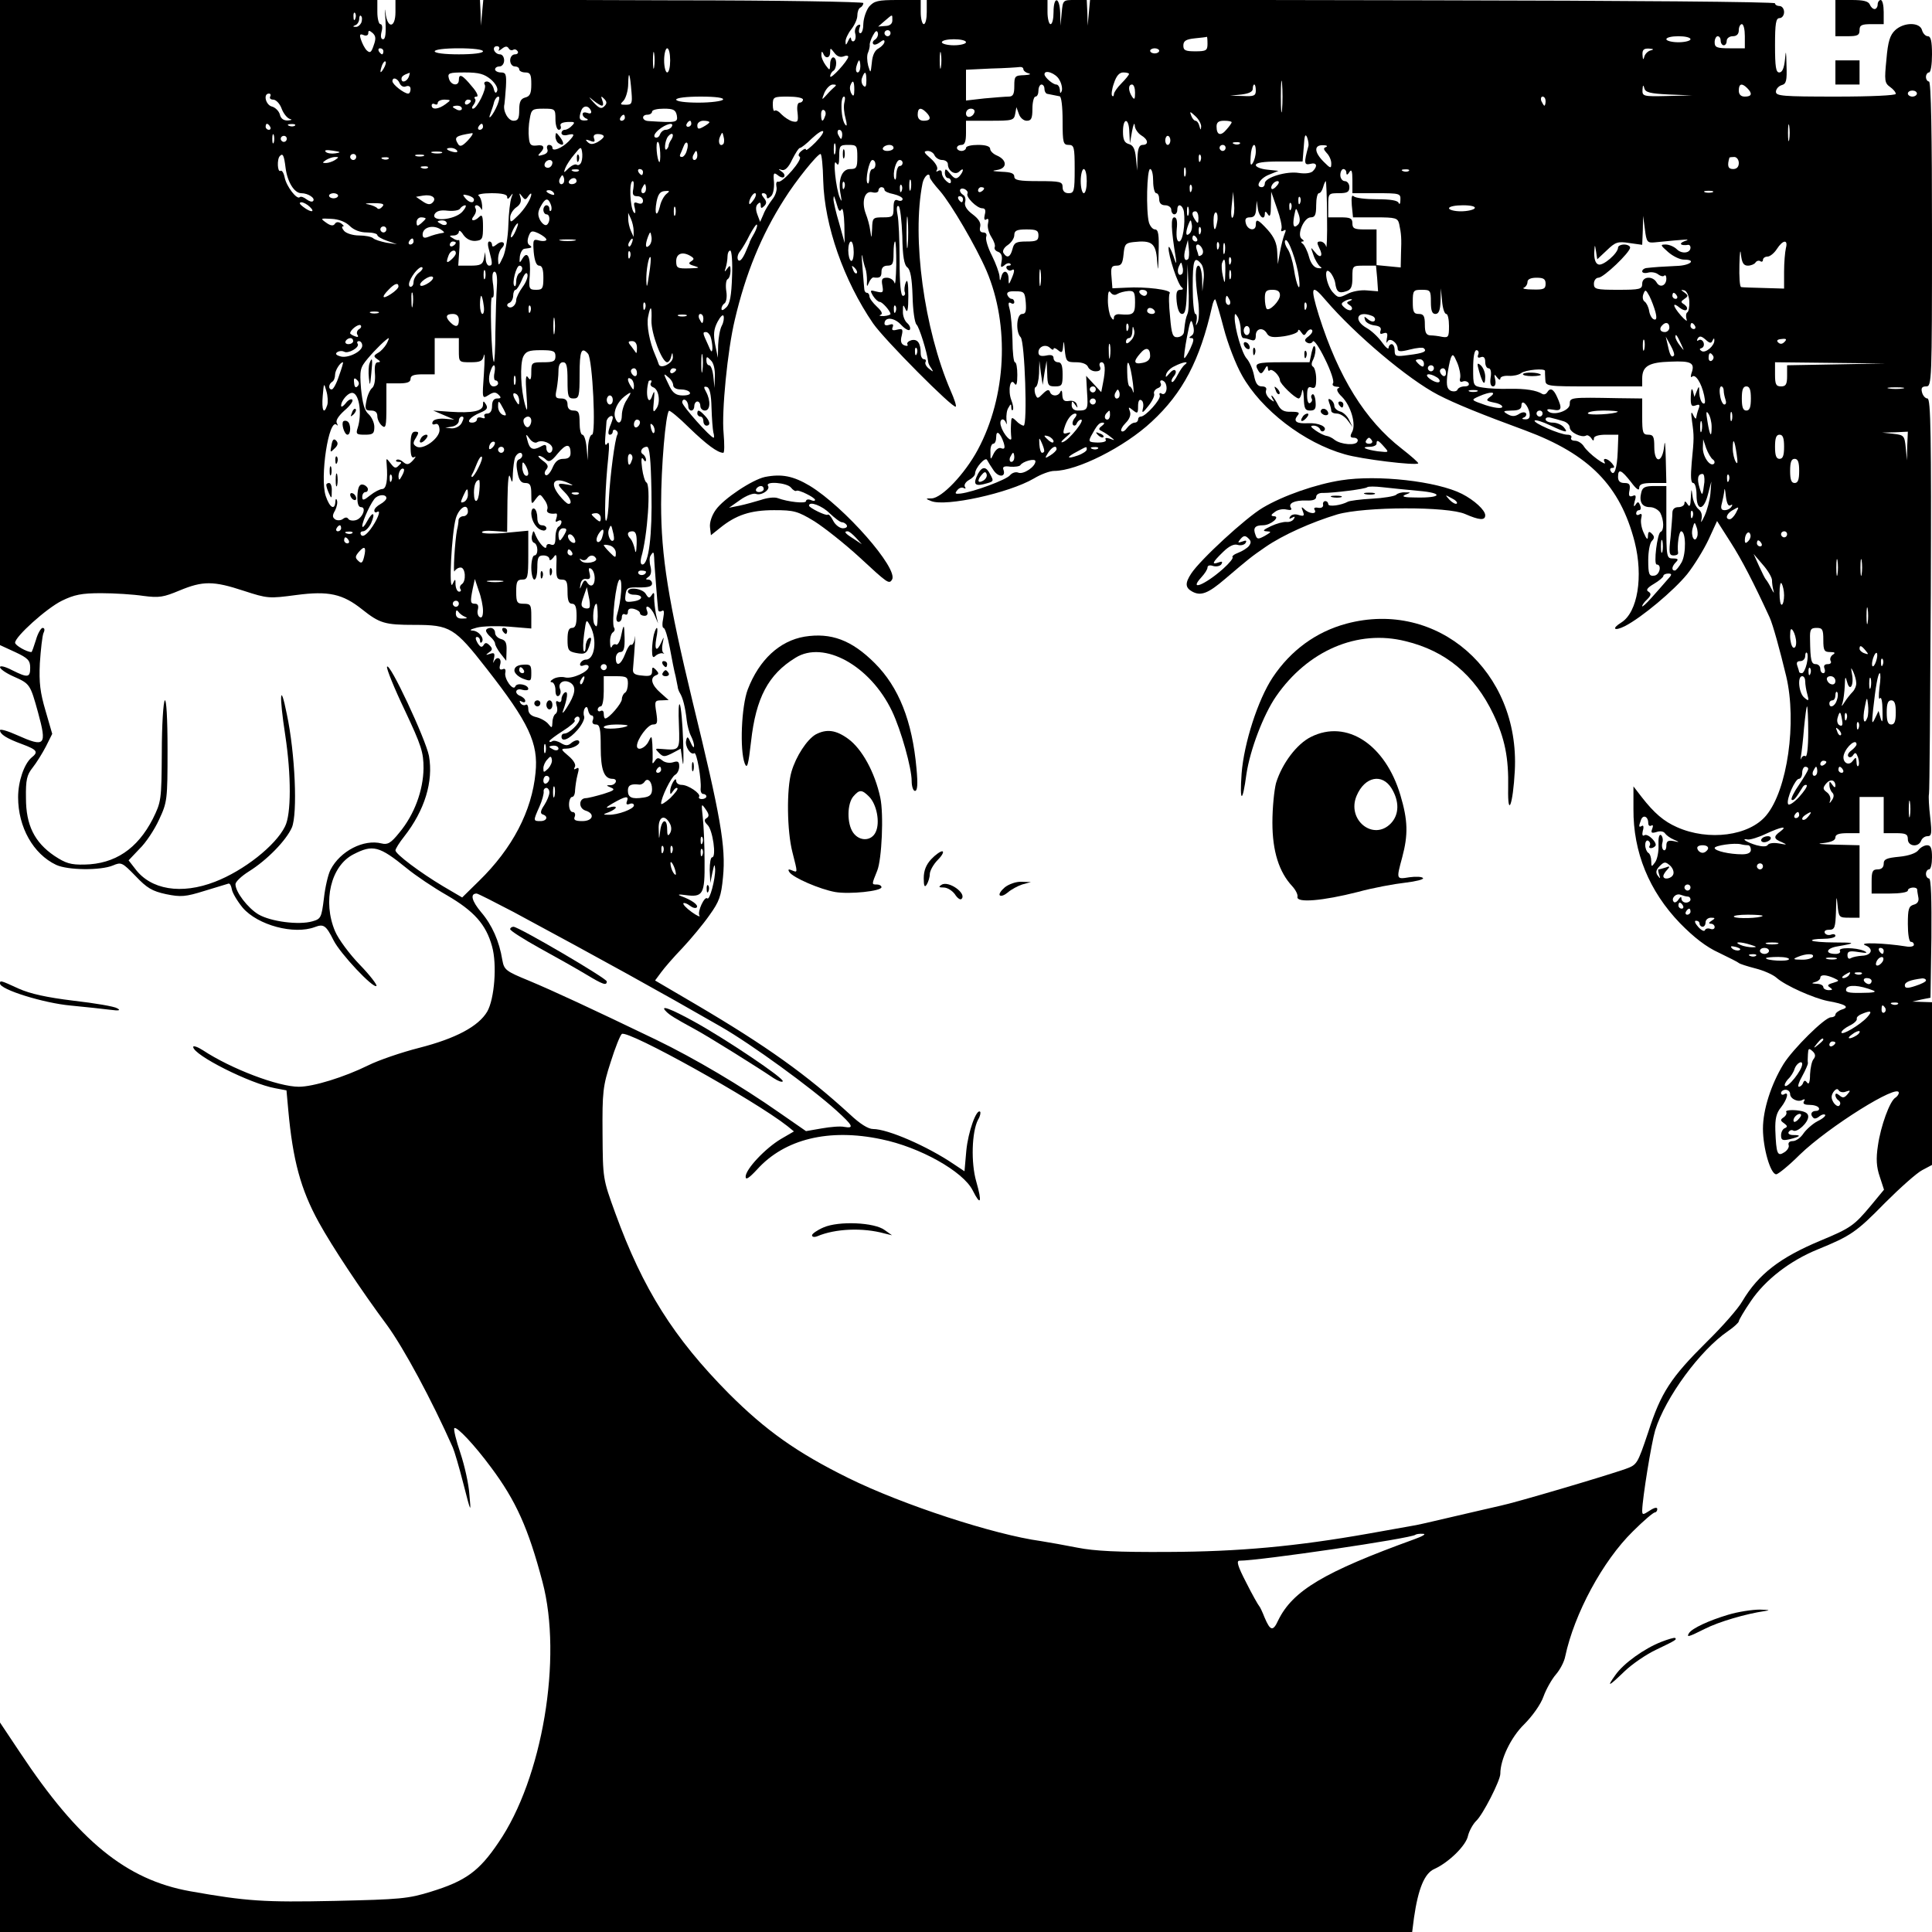 <?xml version="1.0" standalone="no"?>
<!DOCTYPE svg PUBLIC "-//W3C//DTD SVG 20010904//EN"
 "http://www.w3.org/TR/2001/REC-SVG-20010904/DTD/svg10.dtd">
<svg version="1.0" xmlns="http://www.w3.org/2000/svg"
 width="640pt" height="640pt" viewBox="0 0 640 640"
 preserveAspectRatio="xMidYMid meet">
<g transform="translate(0,640) scale(0.1,-0.1)"
fill="#000000" stroke="none">
<path d="M0 5332 l0 -1069 50 -23 c43 -20 50 -28 50 -52 0 -33 -8 -34 -60 -8
-23 12 -40 16 -40 10 0 -6 20 -20 45 -31 54 -24 55 -25 81 -119 30 -110 24
-117 -70 -75 -31 14 -56 21 -56 16 0 -13 21 -27 73 -46 51 -19 55 -26 31 -45
-24 -21 -44 -78 -44 -131 0 -99 50 -188 126 -224 39 -18 147 -19 188 -2 28 12
31 10 75 -35 38 -40 55 -50 101 -60 49 -10 64 -9 128 11 39 12 75 23 79 24 5
1 9 -8 11 -19 2 -12 18 -39 36 -61 50 -58 170 -90 239 -64 29 11 37 6 62 -44
22 -44 132 -161 142 -151 3 3 -21 35 -55 70 -34 35 -71 85 -82 111 -42 99 -14
217 61 255 64 33 85 28 176 -46 29 -24 90 -65 134 -90 89 -52 129 -96 149
-169 17 -60 8 -174 -16 -216 -29 -49 -104 -89 -225 -120 -59 -15 -135 -41
-169 -58 -79 -39 -182 -71 -230 -71 -68 0 -224 59 -318 121 -17 11 -32 16 -32
11 0 -27 189 -122 272 -137 l37 -7 6 -66 c15 -165 41 -262 101 -371 44 -80
140 -225 227 -342 55 -76 147 -246 217 -404 5 -11 21 -65 35 -120 25 -98 26
-99 20 -37 -2 35 -16 97 -30 139 -14 41 -23 78 -20 82 8 7 67 -56 121 -129 83
-111 124 -202 171 -380 67 -252 0 -652 -146 -864 -64 -95 -109 -127 -222 -162
-77 -24 -103 -26 -320 -31 -235 -5 -293 -1 -479 32 -212 38 -369 166 -564 460
l-66 99 0 -347 0 -347 2339 0 2339 0 6 47 c14 97 35 148 68 162 48 22 105 78
111 110 4 16 16 38 27 49 22 20 80 134 80 156 0 48 35 121 79 164 27 27 55 66
64 92 9 25 28 58 41 73 14 16 28 43 31 60 30 141 124 316 224 414 35 35 68 63
73 63 4 0 8 5 8 11 0 7 -10 5 -25 -5 -23 -15 -25 -15 -25 1 1 41 30 221 43
265 34 109 149 266 242 329 19 13 35 28 35 32 0 4 18 35 40 67 48 71 130 134
221 171 110 45 128 57 223 154 50 50 106 100 124 109 l32 17 0 269 0 270 -32
1 -33 1 30 7 30 6 3 198 c1 129 -1 197 -8 197 -5 0 -10 7 -10 15 0 8 5 15 10
15 6 0 10 18 10 40 0 30 -4 40 -16 40 -9 0 -22 -7 -29 -16 -7 -10 -32 -19 -63
-22 -42 -4 -52 -8 -52 -23 0 -12 -7 -19 -20 -19 -17 0 -20 -7 -20 -40 l0 -40
60 0 c33 0 60 4 60 10 0 11 30 14 31 3 0 -5 2 -16 4 -27 2 -11 -3 -20 -16 -23
-16 -5 -19 -14 -19 -64 0 -33 4 -59 10 -59 6 0 10 -4 10 -10 0 -5 -12 -8 -27
-5 -70 11 -157 14 -135 4 30 -11 23 -34 -10 -35 -14 -1 -30 -4 -37 -8 -6 -4
-11 -1 -11 10 0 13 7 15 38 10 26 -4 31 -3 17 4 -28 12 -88 12 -80 0 3 -5 -3
-10 -14 -10 -37 0 -32 19 6 25 63 11 61 13 -10 13 -37 0 -71 3 -74 6 -4 3 12
6 35 6 23 0 42 4 42 10 0 5 -6 7 -14 4 -8 -3 -17 -1 -21 5 -3 7 2 11 14 11 19
0 21 7 23 63 1 49 2 53 5 20 4 -42 5 -43 39 -43 l34 0 0 120 0 120 -82 2 c-46
1 -64 3 -40 5 28 3 42 9 42 19 0 10 12 14 40 14 l40 0 0 60 0 60 40 0 40 0 0
-60 0 -60 40 0 c33 0 40 -3 40 -20 0 -24 35 -28 44 -5 3 8 12 15 21 15 14 0
15 9 9 63 -4 34 -6 69 -4 77 2 8 4 306 6 663 2 522 0 647 -11 647 -7 0 -15 9
-18 20 -4 15 0 20 14 20 18 0 19 15 19 505 0 330 -3 505 -10 505 -5 0 -10 7
-10 15 0 8 5 15 10 15 6 0 10 27 10 60 0 44 -4 60 -14 60 -7 0 -16 9 -19 20
-7 27 -60 27 -89 0 -17 -16 -24 -37 -29 -97 -7 -70 -6 -78 12 -91 10 -7 19
-17 19 -23 0 -5 -81 -9 -198 -9 -177 0 -199 2 -199 16 0 9 9 19 19 22 15 4 18
14 16 66 -1 49 -2 53 -5 19 -3 -29 -9 -43 -19 -43 -11 0 -14 18 -14 90 0 73 3
90 15 90 8 0 15 9 15 20 0 11 -7 20 -15 20 -8 0 -15 4 -15 9 0 5 -488 9 -1134
10 l-1135 2 -4 -43 -4 -43 -1 43 -2 42 -39 0 c-40 0 -40 0 -44 -42 l-4 -43 -1
43 c-2 53 -22 56 -22 2 0 -22 -4 -40 -10 -40 -5 0 -10 18 -10 40 l0 40 -200 0
-200 0 0 -40 c0 -22 -4 -40 -10 -40 -5 0 -10 18 -10 40 l0 40 -76 0 c-66 0
-78 -3 -95 -22 -10 -13 -18 -38 -19 -55 0 -18 -4 -33 -10 -33 -5 0 -6 7 -3 17
5 11 3 14 -6 9 -7 -5 -11 -17 -8 -27 3 -10 1 -22 -4 -25 -5 -3 -9 1 -10 8 0 7
-4 4 -9 -7 -7 -15 -9 -16 -9 -4 -1 9 8 28 19 42 11 14 20 34 20 45 0 12 4 24
10 27 6 3 10 10 10 15 0 4 -283 9 -629 9 l-630 2 -4 -43 -4 -43 -1 43 -2 42
-140 0 -140 0 0 -40 c0 -54 -27 -56 -33 -2 -2 20 -3 9 0 -25 2 -43 0 -63 -8
-63 -7 0 -9 9 -5 25 4 14 2 25 -4 25 -5 0 -10 18 -10 40 l0 40 -625 0 -625 0
0 -1068z m1177 1006 c-3 -8 -6 -5 -6 6 -1 11 2 17 5 13 3 -3 4 -12 1 -19z m20
-13 c-4 -8 -12 -15 -19 -14 -10 0 -10 2 0 6 6 2 12 12 12 21 0 8 3 13 6 9 4
-3 4 -13 1 -22z m1759 7 c0 -11 -9 -18 -23 -18 l-24 -2 22 19 c27 23 25 23 25
1z m2824 -52 l0 -40 -50 0 c-43 0 -50 3 -50 20 0 11 5 20 10 20 6 0 10 -7 10
-15 0 -8 5 -15 10 -15 6 0 10 7 10 15 0 8 9 15 20 15 13 0 20 7 20 20 0 11 5
20 10 20 6 0 10 -18 10 -40z m-4542 -30 c-8 -24 -12 -27 -23 -17 -7 7 -15 23
-19 35 -6 17 -4 21 8 16 9 -4 16 -1 16 6 0 10 3 10 14 1 11 -10 12 -19 4 -41z
m1661 19 c-7 -4 -10 -11 -6 -15 3 -4 13 -1 22 6 10 8 15 9 15 2 0 -6 -9 -16
-19 -22 -13 -6 -21 -23 -23 -48 -4 -36 -4 -36 -12 -10 -4 16 -5 36 0 45 4 10
6 22 5 26 0 4 4 18 11 30 8 15 13 18 16 8 2 -7 -2 -17 -9 -22z m51 21 c0 -5
-4 -10 -10 -10 -5 0 -10 5 -10 10 0 6 5 10 10 10 6 0 10 -4 10 -10z m1050 -35
c0 -22 -4 -25 -40 -25 -33 0 -40 3 -40 19 0 15 8 21 38 24 20 2 38 4 40 5 1 1
2 -9 2 -23z m1600 15 c0 -5 -18 -10 -40 -10 -22 0 -40 5 -40 10 0 6 18 10 40
10 22 0 40 -4 40 -10z m-2400 -10 c0 -5 -18 -10 -40 -10 -22 0 -40 5 -40 10 0
6 18 10 40 10 22 0 40 -4 40 -10z m-1547 -24 c-4 -6 0 -5 9 2 11 9 18 10 23 2
3 -6 10 -8 15 -5 5 3 11 1 15 -5 3 -5 -1 -10 -9 -10 -9 0 -16 -9 -16 -20 0
-11 7 -20 15 -20 8 0 15 -4 15 -10 0 -5 9 -10 20 -10 17 0 20 -7 20 -39 0 -30
-4 -40 -20 -44 -15 -4 -20 -14 -20 -41 0 -29 -4 -36 -19 -36 -18 0 -36 33 -30
55 1 6 3 31 5 58 2 41 0 47 -17 47 -10 0 -19 5 -19 10 0 6 7 10 15 10 8 0 15
9 15 20 0 11 -6 20 -14 20 -8 0 -16 6 -19 13 -3 8 1 14 9 14 7 0 10 -5 7 -11z
m-383 -6 c0 -5 -2 -10 -4 -10 -3 0 -8 5 -11 10 -3 6 -1 10 4 10 6 0 11 -4 11
-10z m330 0 c0 -6 -33 -10 -80 -10 -47 0 -80 4 -80 10 0 6 33 10 80 10 47 0
80 -4 80 -10z m567 -52 c-2 -13 -4 -3 -4 22 0 25 2 35 4 23 2 -13 2 -33 0 -45z
m53 22 c0 -22 -4 -40 -10 -40 -5 0 -10 18 -10 40 0 22 5 40 10 40 6 0 10 -18
10 -40z m574 13 c9 4 16 3 16 -1 -1 -13 -59 -77 -60 -65 0 6 5 15 10 18 6 3
10 15 10 26 0 10 -4 19 -10 19 -5 0 -10 -10 -10 -22 -1 -22 -1 -23 -15 -4 -8
11 -15 27 -14 35 0 11 2 12 6 4 7 -19 23 -16 23 4 0 15 1 15 14 -2 8 -11 19
-16 30 -12z m323 -35 c-2 -13 -4 -3 -4 22 0 25 2 35 4 23 2 -13 2 -33 0 -45z
m723 54 c0 -5 -7 -9 -15 -9 -8 0 -15 4 -15 9 0 4 7 8 15 8 8 0 15 -4 15 -8z
m1628 1 c-9 -2 -19 -12 -21 -21 -3 -12 -5 -10 -6 6 -1 17 4 22 22 21 15 -1 17
-3 5 -6z m-4197 -60 c-12 -20 -14 -14 -5 12 4 9 9 14 11 11 3 -2 0 -13 -6 -23z
m1579 7 c0 -11 -4 -20 -9 -20 -5 0 -7 9 -4 20 3 11 7 20 9 20 2 0 4 -9 4 -20z
m540 -9 c0 -5 8 -12 18 -14 9 -3 2 -5 -15 -6 -31 -1 -33 -3 -33 -36 0 -27 -4
-35 -19 -35 -10 0 -46 -3 -80 -6 l-61 -7 0 51 0 51 83 4 c45 1 88 4 95 5 6 1
12 -2 12 -7z m-2036 -26 c-7 -16 -24 -21 -24 -6 0 8 7 13 27 20 1 1 0 -6 -3
-14z m272 -8 c16 -14 24 -29 21 -38 -4 -10 -8 -8 -12 9 -4 12 -14 22 -22 22
-8 0 -11 -5 -7 -11 7 -12 -26 -79 -39 -79 -5 0 -4 6 2 13 6 8 8 17 4 20 -3 4
-1 7 6 7 7 0 1 15 -16 34 -31 38 -43 44 -43 21 0 -22 -27 -18 -33 5 -5 18 0
20 53 20 47 0 64 -5 86 -23z m466 -43 c3 -37 1 -41 -19 -41 -19 0 -20 1 -7 14
7 8 15 33 15 56 1 47 6 34 11 -29z m778 39 c0 -19 -3 -24 -10 -17 -6 6 -8 18
-4 27 9 24 14 21 14 -10z m639 3 c8 -13 11 -30 8 -38 -4 -9 -6 -7 -6 5 -1 9
-6 17 -12 17 -11 0 -39 24 -39 34 0 17 38 3 49 -18z m231 19 c0 -3 -11 -17
-25 -31 -14 -14 -25 -30 -25 -36 0 -6 -3 -9 -6 -5 -3 3 -1 22 6 41 8 25 18 36
31 36 10 0 19 -2 19 -5z m507 -117 c-2 -24 -4 -5 -4 42 0 47 2 66 4 43 2 -24
2 -62 0 -85z m-2923 86 c4 -9 13 -14 21 -10 9 3 15 0 15 -9 0 -8 -3 -15 -8
-15 -13 0 -52 30 -52 41 0 15 17 10 24 -7z m1506 -21 c0 -21 -3 -24 -9 -14 -5
8 -7 20 -4 28 8 21 13 15 13 -14z m-70 5 c-8 -7 -20 -20 -27 -28 -11 -12 -11
-10 -2 13 7 15 19 27 28 27 13 0 13 -2 1 -12z m700 -3 c0 -8 5 -16 10 -16 6
-1 15 -3 20 -4 6 -1 15 -3 20 -4 6 0 10 -35 10 -81 0 -73 2 -80 20 -80 18 0
20 -7 20 -80 0 -73 -2 -80 -20 -80 -13 0 -20 7 -20 20 0 18 -7 20 -80 20 -64
0 -80 3 -80 15 0 11 -12 15 -42 16 -31 2 -35 3 -15 6 34 5 34 33 -1 48 -12 5
-22 15 -22 22 0 8 -14 13 -40 13 -22 0 -40 -4 -40 -10 0 -5 -7 -10 -15 -10 -8
0 -15 5 -15 10 0 6 7 10 15 10 11 0 15 11 15 40 l0 40 79 0 c75 0 80 1 84 23
l4 22 8 -22 c4 -13 16 -23 26 -23 15 0 19 7 19 40 0 22 5 40 10 40 6 0 10 9
10 20 0 11 5 20 10 20 6 0 10 -7 10 -15z m300 -12 c0 -22 -2 -25 -10 -13 -13
20 -13 40 0 40 6 0 10 -12 10 -27z m400 7 c0 -17 -6 -20 -42 -18 l-43 1 38 4
c24 3 37 9 37 19 0 8 2 14 5 14 3 0 5 -9 5 -20z m1368 -13 l77 -3 -82 -2 c-80
-2 -83 -1 -82 21 1 16 3 17 6 5 3 -14 19 -18 81 -21z m260 21 c18 -18 15 -28
-8 -28 -13 0 -20 7 -20 20 0 23 10 26 28 8z m562 -18 c0 -5 -7 -10 -15 -10 -8
0 -15 5 -15 10 0 6 7 10 15 10 8 0 15 -4 15 -10z m-5455 -10 c-3 -5 1 -10 10
-10 9 0 22 -13 28 -30 6 -16 18 -31 27 -34 9 -2 7 -4 -6 -5 -14 -1 -24 6 -27
20 -3 11 -15 23 -26 26 -21 5 -30 43 -10 43 5 0 7 -4 4 -10z m753 -27 c-14
-34 -35 -58 -23 -28 4 11 10 28 12 38 3 9 9 17 14 17 5 0 3 -12 -3 -27z m346
-3 c5 0 5 8 1 18 -5 14 -4 15 6 5 10 -10 10 -16 1 -25 -10 -10 -17 -7 -35 12
-19 21 -19 22 -1 7 11 -9 24 -17 28 -17z m401 20 c-3 -5 -40 -10 -81 -10 -43
0 -74 4 -74 10 0 6 34 10 81 10 51 0 78 -4 74 -10z m265 0 c0 -5 -5 -10 -11
-10 -7 0 -10 -13 -7 -33 3 -30 1 -33 -17 -29 -11 3 -27 14 -36 23 -9 10 -19
16 -23 12 -3 -3 -6 6 -6 20 0 26 3 27 50 27 28 0 50 -4 50 -10z m137 -10 c-3
-12 -1 -35 4 -52 5 -19 5 -28 0 -22 -15 14 -19 94 -5 94 4 0 4 -9 1 -20z
m2323 5 c0 -8 -2 -15 -4 -15 -2 0 -6 7 -10 15 -3 8 -1 15 4 15 6 0 10 -7 10
-15z m-3644 -10 c-23 -17 -46 -20 -46 -4 0 5 5 7 10 4 6 -3 10 -1 10 4 0 6 10
11 23 11 21 -1 22 -1 3 -15z m84 11 c0 -3 -4 -8 -10 -11 -5 -3 -10 -1 -10 4 0
6 5 11 10 11 6 0 10 -2 10 -4z m-30 -26 c0 -5 -7 -7 -15 -4 -8 4 -15 8 -15 10
0 2 7 4 15 4 8 0 15 -4 15 -10z m428 -8 c2 -7 -2 -10 -12 -6 -9 3 -16 2 -16
-4 0 -6 6 -13 13 -15 7 -3 5 -6 -5 -6 -19 -1 -22 7 -12 34 7 17 25 16 32 -3z
m-118 -27 c0 -19 5 -35 11 -35 6 0 9 6 6 13 -3 8 6 12 24 13 23 1 25 -1 14
-12 -7 -8 -18 -14 -24 -14 -6 0 -11 -5 -11 -11 0 -6 9 -9 20 -6 25 6 25 1 3
-22 -22 -22 -53 -34 -53 -21 0 6 -5 10 -11 10 -6 0 -9 -6 -6 -14 4 -9 -3 -16
-15 -19 -16 -5 -18 -3 -9 6 18 18 13 29 -11 25 -19 -2 -24 2 -26 26 -2 16 -1
44 3 63 5 31 9 33 45 33 39 0 40 -1 40 -35z m402 13 c4 -24 0 -25 -94 -19 -22
1 -24 21 -3 21 8 0 15 5 15 10 0 6 17 10 39 10 32 0 39 -4 43 -22z m491 -3
c-7 -21 -13 -19 -13 6 0 11 4 18 10 14 5 -3 7 -12 3 -20z m335 13 c18 -18 15
-28 -8 -28 -13 0 -20 7 -20 20 0 23 10 26 28 8z m160 0 c-6 -18 -28 -21 -28
-4 0 9 7 16 16 16 9 0 14 -5 12 -12z m751 -47 c-1 -13 -2 -13 -6 2 -2 9 -8 17
-13 17 -4 0 -11 8 -14 17 -6 15 -4 15 14 -2 11 -10 19 -25 19 -34z m-1909 29
c0 -5 -5 -10 -11 -10 -5 0 -7 5 -4 10 3 6 8 10 11 10 2 0 4 -4 4 -10z m220
-20 c0 -5 -5 -10 -11 -10 -5 0 -7 5 -4 10 3 6 8 10 11 10 2 0 4 -4 4 -10z m60
5 c0 -2 -9 -9 -20 -15 -16 -9 -20 -8 -20 5 0 8 9 15 20 15 11 0 20 -2 20 -5z
m1391 -32 l2 -38 7 40 c4 22 8 31 9 20 0 -11 10 -26 21 -33 24 -14 26 -32 5
-32 -11 0 -16 -12 -17 -42 l-1 -43 -4 41 c-3 31 -9 43 -24 47 -14 4 -19 14
-19 41 0 48 20 46 21 -1z m339 32 c0 -3 -8 -14 -17 -24 -19 -23 -33 -19 -33
10 0 14 7 19 25 19 14 0 25 -2 25 -5z m1847 -57 c-2 -13 -4 -3 -4 22 0 25 2
35 4 23 2 -13 2 -33 0 -45z m-5032 42 c3 -5 1 -10 -4 -10 -6 0 -11 5 -11 10 0
6 2 10 4 10 3 0 8 -4 11 -10z m82 4 c-3 -3 -12 -4 -19 -1 -8 3 -5 6 6 6 11 1
17 -2 13 -5z m623 -4 c0 -5 -5 -10 -11 -10 -5 0 -7 5 -4 10 3 6 8 10 11 10 2
0 4 -4 4 -10z m625 0 c-3 -5 -12 -10 -20 -10 -7 0 -16 -7 -19 -16 -3 -8 -10
-12 -16 -9 -6 4 -1 14 12 25 24 20 53 27 43 10z m476 -52 c-17 -17 -31 -28
-31 -24 0 5 -7 3 -15 -4 -10 -8 -12 -16 -6 -19 12 -8 -56 -87 -71 -83 -6 2 -8
-6 -6 -16 3 -10 -3 -30 -14 -43 -10 -13 -24 -35 -29 -49 l-11 -25 -9 24 c-6
16 -6 28 1 35 7 7 10 6 10 -4 0 -11 3 -11 12 -2 8 8 8 15 -2 27 -8 10 -9 15
-1 15 6 0 11 -5 11 -11 0 -8 4 -8 13 0 8 6 12 26 11 47 -3 31 -1 34 12 24 8
-7 18 -10 21 -6 4 4 1 12 -7 17 -13 10 -13 10 0 6 10 -3 22 8 34 34 11 22 22
39 26 39 4 0 22 14 39 31 43 40 53 29 12 -13z m89 27 c0 -8 -2 -15 -4 -15 -2
0 -6 7 -10 15 -3 8 -1 15 4 15 6 0 10 -7 10 -15z m-1883 -27 c-3 -7 -5 -2 -5
12 0 14 2 19 5 13 2 -7 2 -19 0 -25z m643 7 c-18 -19 -26 -22 -32 -13 -15 24
-10 28 46 37 5 0 -1 -10 -14 -24z m450 13 c0 -4 -9 -12 -21 -19 -16 -8 -24 -8
-33 1 -8 8 -6 9 8 4 15 -6 18 -4 14 7 -4 10 1 15 13 15 11 0 19 -4 19 -8z
m224 -10 c-5 -7 -9 -16 -9 -20 0 -3 -3 -9 -6 -12 -10 -10 -7 28 4 42 13 16 22
8 11 -10z m172 -15 c-11 -11 -19 6 -11 24 8 17 8 17 12 0 3 -10 2 -21 -1 -24z
m1938 -8 c-15 -54 -14 -63 6 -58 22 6 26 -7 9 -24 -7 -7 -26 -9 -46 -6 -41 7
-113 -15 -113 -34 0 -7 -4 -13 -10 -13 -23 0 -7 29 23 41 l32 13 -37 4 c-21 2
-38 9 -38 15 0 8 24 12 77 12 l78 0 4 50 c2 36 5 44 11 30 4 -11 6 -24 4 -30z
m-3384 25 c0 -5 -4 -10 -10 -10 -5 0 -10 5 -10 10 0 6 5 10 10 10 6 0 10 -4
10 -10z m2927 -5 c0 -8 -4 -15 -9 -15 -4 0 -8 7 -8 15 0 8 4 15 8 15 5 0 9 -7
9 -15z m-1690 -41 c1 -19 -1 -33 -3 -31 -8 8 -13 67 -5 67 4 0 7 -16 8 -36z
m88 7 c-3 -12 -11 -21 -16 -21 -6 0 -8 3 -6 8 2 4 7 16 11 26 9 25 20 13 11
-13z m492 -8 c-3 -10 -5 -4 -5 12 0 17 2 24 5 18 2 -7 2 -21 0 -30z m1340 31
c-3 -3 -12 -4 -19 -1 -8 3 -5 6 6 6 11 1 17 -2 13 -5z m-2181 -60 c-3 -9 -10
-13 -15 -10 -5 4 -17 -2 -27 -11 -17 -17 -18 -17 -11 1 4 10 17 30 30 45 20
25 22 26 25 9 2 -11 1 -26 -2 -34z m914 16 c0 -36 -3 -40 -24 -40 -28 0 -41
-37 -31 -86 4 -22 3 -24 -3 -9 -13 30 -24 134 -12 115 7 -11 10 -5 10 23 0 34
2 37 30 37 28 0 30 -2 30 -40z m120 30 c0 -5 -9 -10 -21 -10 -11 0 -17 5 -14
10 3 6 13 10 21 10 8 0 14 -4 14 -10z m1100 0 c0 -5 -4 -10 -10 -10 -5 0 -10
5 -10 10 0 6 5 10 10 10 6 0 10 -4 10 -10z m100 -12 c0 -13 -5 -30 -10 -38 -7
-11 -9 -5 -7 22 2 40 17 53 17 16z m233 15 c-10 -3 -9 -8 2 -20 8 -8 15 -23
15 -34 0 -18 -2 -18 -25 5 -32 32 -33 56 -2 55 12 0 16 -3 10 -6z m-3282 -21
c-13 -2 -27 0 -32 5 -6 6 3 7 23 4 28 -4 29 -6 9 -9z m403 9 c4 -5 -3 -7 -14
-4 -23 6 -26 13 -6 13 8 0 17 -4 20 -9z m-51 -8 c-7 -2 -21 -2 -30 0 -10 3 -4
5 12 5 17 0 24 -2 18 -5z m847 -8 c0 -8 -4 -15 -10 -15 -5 0 -7 7 -4 15 4 8 8
15 10 15 2 0 4 -7 4 -15z m786 0 c4 -8 15 -15 25 -15 10 0 19 -6 19 -14 0 -22
24 -38 38 -24 16 16 15 1 0 -16 -10 -10 -16 -9 -30 8 -15 18 -17 19 -18 4 0
-10 5 -18 10 -18 6 0 10 -5 10 -11 0 -8 -5 -8 -15 1 -8 7 -15 19 -15 27 0 8
-5 11 -12 7 -7 -4 -8 -3 -4 4 4 7 -5 23 -21 37 -23 20 -25 24 -10 25 10 0 20
-7 23 -15z m-2150 -41 c6 -47 29 -84 52 -84 23 0 48 -17 39 -26 -3 -4 -13 -1
-22 6 -9 7 -18 10 -22 7 -9 -10 -44 35 -50 65 -3 15 -9 25 -14 22 -10 -6 -12
39 -2 49 10 11 14 2 19 -39z m234 36 c0 -5 -4 -10 -10 -10 -5 0 -10 5 -10 10
0 6 5 10 10 10 6 0 10 -4 10 -10z m223 3 c-7 -2 -19 -2 -25 0 -7 3 -2 5 12 5
14 0 19 -2 13 -5z m1324 -81 c4 -149 68 -331 165 -473 38 -55 266 -284 274
-276 3 2 -5 26 -17 53 -88 204 -129 507 -93 687 5 24 24 39 24 20 0 -5 15 -25
34 -46 37 -43 119 -183 154 -264 77 -181 66 -416 -29 -593 -43 -80 -119 -160
-153 -161 -21 0 -21 -1 -1 -9 48 -19 256 26 340 75 23 14 53 25 67 25 76 0
233 79 323 163 103 95 160 204 200 381 3 15 8 26 11 24 2 -3 15 -46 28 -96 13
-50 40 -120 60 -155 64 -115 206 -224 341 -262 54 -16 235 -38 243 -30 2 2
-23 24 -55 49 -121 94 -209 236 -274 441 -30 97 -25 107 23 50 97 -113 272
-261 372 -313 56 -29 142 -64 289 -118 212 -79 314 -183 362 -369 29 -115 10
-233 -44 -267 -34 -21 -24 -30 12 -12 56 29 161 117 206 172 23 29 55 81 71
115 l28 61 44 -69 c38 -59 78 -137 130 -250 11 -24 34 -108 55 -195 36 -152 4
-377 -66 -461 -56 -68 -191 -86 -296 -39 -43 19 -75 46 -117 100 l-27 35 0
-75 c-1 -143 52 -272 154 -378 46 -47 87 -79 129 -98 33 -16 63 -31 66 -34 3
-3 28 -11 55 -18 28 -7 59 -21 70 -31 29 -26 124 -68 170 -77 57 -10 74 -20
47 -28 -12 -4 -22 -12 -22 -17 0 -5 -7 -9 -15 -9 -20 0 -126 -105 -157 -155
-41 -67 -68 -151 -68 -214 0 -64 25 -151 44 -151 6 0 42 29 78 65 95 92 328
238 328 205 0 -5 -5 -12 -11 -16 -19 -11 -49 -95 -58 -158 -7 -45 -5 -72 6
-104 l14 -43 -43 -52 c-56 -67 -67 -75 -168 -117 -134 -56 -205 -111 -258
-200 -14 -25 -67 -85 -118 -135 -119 -118 -152 -168 -194 -299 -36 -107 -37
-108 -75 -122 -65 -23 -366 -112 -415 -122 -25 -6 -97 -22 -160 -37 -63 -15
-124 -29 -135 -30 -11 -2 -74 -13 -140 -25 -243 -43 -431 -60 -665 -61 -167
-1 -244 3 -300 14 -41 8 -96 18 -122 22 -154 21 -458 120 -638 209 -170 84
-273 157 -396 280 -182 184 -284 345 -376 598 -41 113 -41 113 -42 263 -1 137
1 157 27 237 15 48 32 90 37 93 22 13 437 -218 548 -305 l22 -18 -43 -25 c-52
-31 -117 -100 -117 -125 0 -12 11 -5 38 24 91 101 238 137 412 100 127 -26
270 -106 302 -169 27 -54 32 -41 12 29 -18 62 -15 165 6 205 7 11 9 23 7 26
-12 12 -40 -66 -46 -129 l-6 -68 -36 24 c-87 59 -218 116 -267 116 -16 0 -43
17 -76 48 -143 131 -275 226 -513 366 l-133 78 20 27 c10 14 42 51 71 81 28
30 68 78 89 108 33 46 39 63 45 126 10 101 -8 202 -101 583 -80 332 -104 480
-104 653 0 124 15 298 26 309 2 3 33 -22 67 -56 57 -55 94 -83 113 -83 4 0 4
29 1 65 -7 71 13 275 37 375 36 154 88 281 164 400 38 61 110 150 120 150 4 0
8 -40 9 -88z m1250 66 c-3 -8 -6 -5 -6 6 -1 11 2 17 5 13 3 -3 4 -12 1 -19z
m-2867 2 c-8 -5 -22 -10 -30 -10 -13 0 -13 1 0 10 8 5 22 10 30 10 13 0 13 -1
0 -10z m177 4 c-3 -3 -12 -4 -19 -1 -8 3 -5 6 6 6 11 1 17 -2 13 -5z m4473
-14 c0 -13 -7 -20 -19 -20 -17 0 -20 11 -12 38 1 1 8 2 16 2 8 0 15 -9 15 -20z
m-3930 2 c0 -13 -12 -22 -22 -16 -10 6 -1 24 13 24 5 0 9 -4 9 -8z m1070 -7
c0 -8 -4 -15 -10 -15 -5 0 -10 -12 -10 -27 0 -14 -3 -24 -6 -20 -9 9 5 77 16
77 6 0 10 -7 10 -15z m90 5 c0 -5 -4 -10 -10 -10 -5 0 -10 -12 -11 -27 0 -16
-3 -22 -6 -15 -7 18 5 62 17 62 6 0 10 -4 10 -10z m-1573 -16 c-3 -3 -12 -4
-19 -1 -8 3 -5 6 6 6 11 1 17 -2 13 -5z m2510 -26 c-3 -7 -5 -2 -5 12 0 14 2
19 5 13 2 -7 2 -19 0 -25z m-2010 16 c-3 -3 -12 -4 -19 -1 -8 3 -5 6 6 6 11 1
17 -2 13 -5z m213 -4 c0 -5 -2 -10 -4 -10 -3 0 -8 5 -11 10 -3 6 -1 10 4 10 6
0 11 -4 11 -10z m1470 -30 c0 -22 -4 -40 -10 -40 -5 0 -10 18 -10 40 0 22 5
40 10 40 6 0 10 -18 10 -40z m220 0 c0 -22 5 -40 10 -40 6 0 10 -9 10 -20 0
-13 7 -20 20 -20 11 0 20 -7 20 -15 0 -8 5 -15 10 -15 6 0 10 7 10 15 0 24 18
17 22 -7 5 -40 -4 -98 -16 -98 -7 0 -10 14 -8 40 3 27 0 40 -8 40 -12 0 -11
-37 5 -135 3 -23 1 -21 -9 10 -8 22 -15 33 -15 24 -1 -25 31 -123 44 -131 6
-5 4 -8 -5 -8 -12 0 -15 -9 -12 -40 3 -26 9 -40 18 -40 11 0 14 20 16 83 l2
82 3 -74 c2 -41 1 -81 -3 -90 -6 -15 -8 -23 -12 -61 -1 -9 -10 -16 -21 -17
-16 -1 -20 8 -25 68 -4 38 -5 73 -1 78 6 11 -80 22 -145 18 l-45 -2 -3 38 c-3
31 0 37 17 37 16 0 20 8 23 38 3 32 6 37 32 40 61 7 75 -3 79 -61 3 -41 4 -36
5 26 2 60 -1 77 -12 77 -7 0 -16 10 -20 23 -10 37 -7 177 4 177 6 0 10 -18 10
-40z m640 28 c0 -9 4 -8 10 2 7 11 10 4 10 -27 l0 -43 80 0 c77 0 80 -1 79
-22 0 -13 -3 -17 -6 -10 -3 8 -27 12 -72 12 -37 0 -71 4 -77 10 -6 6 -8 -4 -6
-30 l4 -40 74 0 c68 0 74 -2 79 -22 7 -33 8 -47 6 -98 l-1 -46 -41 4 -41 4 4
-43 3 -44 -37 3 c-20 2 -49 -3 -65 -12 -28 -14 -31 -13 -49 7 -22 26 -30 88
-8 65 7 -7 15 -23 17 -35 4 -30 12 -36 36 -28 17 5 21 15 21 46 0 39 0 39 40
39 l40 0 0 60 0 60 -40 0 c-33 0 -40 3 -40 20 0 17 -7 20 -40 20 l-40 0 0 40
c0 39 1 40 35 40 28 0 35 4 35 20 0 11 -7 20 -15 20 -8 0 -15 9 -15 20 0 11 5
20 10 20 6 0 10 -6 10 -12z m207 6 c-3 -3 -12 -4 -19 -1 -8 3 -5 6 6 6 11 1
17 -2 13 -5z m-2801 -41 c-10 -10 -19 5 -10 18 6 11 8 11 12 0 2 -7 1 -15 -2
-18z m44 7 c0 -5 -7 -10 -16 -10 -8 0 -12 5 -9 10 3 6 10 10 16 10 5 0 9 -4 9
-10z m1107 -27 c-3 -10 -5 -4 -5 12 0 17 2 24 5 18 2 -7 2 -21 0 -30z m-919 2
c-4 -19 -1 -25 13 -25 11 0 19 -7 19 -15 0 -9 -6 -12 -17 -8 -13 5 -15 2 -10
-17 3 -13 2 -19 -3 -14 -13 14 -17 104 -4 104 4 0 4 -11 2 -25z m699 3 c-3 -8
-6 -5 -6 6 -1 11 2 17 5 13 3 -3 4 -12 1 -19z m1433 7 c-7 -9 -15 -13 -17 -11
-7 7 7 26 19 26 6 0 6 -6 -2 -15z m166 -103 c1 -64 -1 -109 -3 -99 -2 9 -11
17 -19 17 -12 0 -12 -4 -4 -21 15 -28 4 -38 -15 -13 -14 17 -14 17 -4 -11 5
-16 16 -33 22 -38 8 -5 5 -7 -8 -5 -12 2 -23 15 -29 38 -5 19 -15 38 -20 42
-7 5 -7 8 -1 8 6 0 4 4 -2 8 -19 12 6 72 29 72 14 0 18 8 18 40 0 22 4 40 9
40 5 0 11 9 14 20 3 11 7 20 9 20 1 0 4 -53 4 -118z m-2256 93 c0 -8 -4 -15
-10 -15 -5 0 -7 7 -4 15 4 8 8 15 10 15 2 0 4 -7 4 -15z m847 -7 c-3 -8 -6 -5
-6 6 -1 11 2 17 5 13 3 -3 4 -12 1 -19z m960 0 c-3 -8 -6 -5 -6 6 -1 11 2 17
5 13 3 -3 4 -12 1 -19z m-1017 3 c0 -5 14 -11 30 -14 17 -4 30 -11 30 -16 0
-6 -7 -8 -15 -5 -11 5 -15 -1 -15 -25 0 -29 -3 -31 -35 -31 -34 0 -35 -2 -36
-37 -2 -34 -2 -35 -6 -8 -2 17 -9 42 -15 57 -15 40 -4 78 22 71 11 -3 20 0 20
6 0 6 5 11 10 11 6 0 10 -4 10 -9z m275 -12 c-7 -11 31 -49 49 -49 10 0 12 -7
8 -22 -3 -13 -1 -19 5 -15 7 5 9 0 6 -13 -3 -11 2 -31 11 -45 9 -14 14 -29 11
-34 -2 -5 2 -12 11 -15 11 -4 15 -14 12 -31 -4 -21 -3 -23 9 -14 7 7 16 9 20
5 3 -3 1 -6 -6 -6 -7 0 -9 -5 -6 -10 4 -6 11 -8 16 -5 11 7 11 -3 -1 -30 -8
-19 -9 -19 -9 3 -1 26 -18 30 -24 5 -4 -15 -5 -15 -6 2 -1 11 -12 42 -25 68
-14 27 -22 55 -19 63 3 8 -1 14 -10 14 -10 0 -13 7 -10 19 3 13 -5 26 -25 41
-19 14 -28 28 -25 40 3 10 0 21 -6 24 -17 11 -13 26 4 20 8 -4 12 -10 10 -15z
m55 17 c0 -3 -4 -8 -10 -11 -5 -3 -10 -1 -10 4 0 6 5 11 10 11 6 0 10 -2 10
-4z m-1425 -16 c3 -6 -1 -7 -9 -4 -18 7 -21 14 -7 14 6 0 13 -4 16 -10z m372
-3 c-8 -7 -18 -25 -21 -41 -10 -39 -19 -26 -11 16 5 25 12 34 27 35 17 2 18 0
5 -10z m3466 6 c-7 -2 -19 -2 -25 0 -7 3 -2 5 12 5 14 0 19 -2 13 -5z m-4553
-11 c0 -5 -7 -9 -15 -9 -8 0 -15 4 -15 9 0 4 7 8 15 8 8 0 15 -4 15 -8z m313
-23 c-8 -8 -17 -7 -33 4 l-22 15 23 4 c30 5 47 -8 32 -23z m137 10 c0 -14 -16
-11 -29 5 -10 12 -8 13 8 9 12 -3 21 -9 21 -14z m110 9 c0 -9 4 -8 11 2 9 12
9 11 3 -5 -4 -11 -9 -51 -10 -90 -1 -39 -9 -86 -17 -105 -15 -32 -16 -33 -17
-9 0 14 5 30 12 37 17 17 2 28 -17 12 -10 -8 -15 -9 -15 -1 0 6 -4 11 -9 11
-6 0 -6 -12 0 -32 11 -41 11 -48 -1 -48 -5 0 -11 10 -11 23 l-2 22 -4 -22 c-4
-19 -11 -23 -45 -23 l-40 0 3 44 c2 24 2 43 -1 41 -3 -2 -12 0 -20 6 -13 7
-12 9 3 9 9 0 17 6 17 12 0 7 7 3 15 -10 10 -14 25 -21 40 -20 23 2 25 7 25
47 0 35 -3 42 -12 33 -17 -17 -33 -15 -18 3 6 8 9 19 5 25 -3 5 -2 10 4 10 5
0 12 -6 15 -12 2 -7 4 -2 3 12 -1 14 -6 28 -12 32 -5 4 14 8 43 8 35 0 52 -4
52 -12z m70 2 c5 8 10 11 10 7 0 -15 -23 -52 -47 -74 -21 -21 -23 -21 -23 -3
0 10 9 25 20 33 14 9 18 21 14 33 -5 16 -4 16 5 4 10 -13 12 -13 21 0z m748
-10 c-7 -10 -14 -18 -15 -16 -6 6 9 36 18 36 5 0 4 -9 -3 -20z m1585 -61 c-4
-4 -6 13 -3 39 l5 47 3 -39 c2 -21 0 -42 -5 -47z m162 -37 c-3 -8 0 -10 7 -6
8 5 9 2 3 -12 -4 -10 -11 -37 -15 -59 l-7 -40 -2 40 c-1 29 -10 49 -31 73 -33
36 -40 39 -40 17 0 -22 -27 -18 -33 5 -4 15 0 20 14 20 14 0 19 8 20 28 l2 27
4 -27 c4 -28 23 -40 23 -15 0 8 4 7 10 -3 7 -11 10 -3 10 30 l1 45 19 -55 c11
-30 18 -61 15 -68z m-1469 68 c4 -10 7 -11 12 -3 4 6 8 -17 9 -51 l1 -61 -18
65 c-11 36 -19 72 -19 80 1 16 1 16 15 -30z m414 30 c0 -5 -2 -10 -4 -10 -3 0
-8 5 -11 10 -3 6 -1 10 4 10 6 0 11 -4 11 -10z m1117 -12 c-3 -8 -6 -5 -6 6
-1 11 2 17 5 13 3 -3 4 -12 1 -19z m-2483 -4 c4 -9 4 -19 1 -22 -3 -3 -5 0 -5
6 0 7 -4 12 -10 12 -5 0 -10 -7 -10 -15 0 -8 5 -15 10 -15 13 0 13 -27 1 -35
-6 -3 -15 4 -22 16 -8 16 -8 27 2 45 15 28 24 30 33 8z m-798 -9 c20 -19 4
-20 -22 0 -12 9 -14 14 -6 15 7 0 20 -7 28 -15z m240 0 c-6 -7 -13 -9 -16 -5
-3 4 -16 10 -30 13 -15 2 -8 4 16 4 33 0 39 -3 30 -12z m3011 -7 c-3 -8 -6 -5
-6 6 -1 11 2 17 5 13 3 -3 4 -12 1 -19z m-2746 -10 c-26 -27 -105 -34 -91 -7
6 10 19 14 43 11 19 -2 38 1 41 7 4 6 12 11 17 11 5 0 1 -10 -10 -22z m706
-10 c-3 -7 -5 -2 -5 12 0 14 2 19 5 13 2 -7 2 -19 0 -25z m752 -70 c1 -67 6
-96 17 -104 10 -8 15 -36 17 -95 1 -47 7 -88 13 -94 9 -8 35 -91 39 -125 0 -3
4 -12 10 -20 8 -13 7 -13 -8 -1 -9 7 -14 17 -11 22 3 5 0 9 -5 9 -6 0 -11 9
-11 19 0 34 -10 49 -31 44 -10 -3 -16 -9 -13 -14 3 -5 -2 -6 -10 -3 -11 4 -14
14 -9 32 5 22 3 24 -15 20 -15 -4 -19 -2 -15 8 4 10 0 12 -11 8 -9 -3 -16 -2
-16 4 0 23 32 21 55 -4 13 -14 26 -21 29 -16 3 6 -1 15 -9 22 -8 7 -15 24 -14
39 0 23 1 24 9 6 6 -14 9 0 9 45 0 42 -3 58 -8 45 -5 -11 -6 -26 -4 -32 3 -7
0 -13 -6 -13 -7 0 -11 39 -11 119 0 65 -3 133 -7 151 -4 20 -2 31 4 27 5 -3
10 -48 12 -99z m948 70 c-3 -7 -5 -2 -5 12 0 14 2 19 5 13 2 -7 2 -19 0 -25z
m948 22 c-3 -5 -24 -10 -46 -10 -21 0 -39 5 -39 10 0 6 21 10 46 10 27 0 43
-4 39 -10z m-1878 -122 c-2 -24 -4 -5 -4 42 0 47 2 66 4 43 2 -24 2 -62 0 -85z
m1293 68 c-14 -14 -19 -5 -13 28 6 30 6 30 15 6 5 -14 5 -27 -2 -34z m-330 22
c0 -19 -2 -20 -10 -8 -13 19 -13 30 0 30 6 0 10 -10 10 -22z m62 -13 c-6 -34
-12 -32 -12 6 0 16 4 28 9 25 4 -3 6 -17 3 -31z m-1933 -30 l0 -20 -9 20 c-5
11 -9 29 -9 40 l0 20 9 -20 c5 -11 9 -29 9 -40z m-941 17 c14 -14 35 -22 57
-22 19 0 35 -4 35 -9 0 -4 15 -13 33 -19 l32 -11 -35 5 c-19 4 -39 10 -44 15
-6 5 -27 9 -47 9 -20 0 -42 7 -49 15 -7 8 -9 15 -4 15 5 0 2 4 -6 10 -9 6 -17
5 -21 -2 -5 -7 -14 -6 -28 4 -21 15 -20 15 17 13 24 -1 47 -10 60 -23z m252
24 c0 -2 -7 -9 -15 -16 -12 -10 -15 -10 -15 4 0 9 7 16 15 16 8 0 15 -2 15 -4z
m4070 -79 c112 11 124 12 100 4 -21 -8 -12 -16 13 -12 4 0 7 -4 7 -9 0 -19
-29 -22 -45 -6 -9 9 -26 16 -37 16 -19 0 -18 -2 8 -25 16 -14 39 -25 52 -25
44 0 21 -20 -25 -21 -46 -2 -74 -4 -100 -7 -7 -1 -13 -6 -13 -11 0 -5 9 -7 20
-4 11 3 26 0 33 -6 8 -6 17 -8 20 -4 4 3 7 -1 7 -10 0 -23 -21 -32 -32 -13
-13 23 -48 21 -48 -4 0 -18 -7 -20 -80 -20 -73 0 -80 2 -80 20 0 11 7 20 15
20 17 0 105 84 105 100 0 5 -9 10 -20 10 -11 0 -20 -5 -20 -10 0 -19 -50 -62
-65 -56 -10 3 -14 18 -14 38 2 30 2 30 6 6 l4 -27 32 30 c28 27 36 30 74 24
l43 -6 2 48 1 48 6 -45 c5 -41 8 -45 31 -43z m-4000 63 c0 -5 -7 -7 -15 -4 -8
4 -15 8 -15 10 0 2 7 4 15 4 8 0 15 -4 15 -10z m2461 -33 c-13 -13 -15 1 -4
30 7 17 8 17 11 -1 2 -10 -1 -23 -7 -29z m-2233 8 c-6 -14 -13 -23 -15 -21 -5
5 15 46 22 46 3 0 -1 -11 -7 -25z m791 -7 c-7 -12 -14 -25 -15 -28 0 -3 -8
-20 -16 -39 -10 -21 -18 -29 -23 -22 -4 7 -1 20 7 29 7 9 22 34 32 55 11 20
21 35 23 33 3 -2 -1 -15 -8 -28z m-1219 12 c0 -5 -4 -10 -10 -10 -5 0 -10 5
-10 10 0 6 5 10 10 10 6 0 10 -4 10 -10z m180 0 c8 -5 13 -10 10 -11 -20 -3
-37 -8 -52 -14 -13 -5 -18 -2 -18 8 0 24 34 34 60 17z m2517 -12 c-3 -8 -6 -5
-6 6 -1 11 2 17 5 13 3 -3 4 -12 1 -19z m-2167 -22 c0 -4 -10 -6 -23 -3 -21 6
-22 4 -19 -38 3 -30 9 -45 18 -45 10 0 14 -12 14 -40 0 -36 -3 -40 -24 -40
-23 0 -25 3 -21 48 4 58 -7 84 -24 56 -10 -17 -11 -17 -9 6 2 14 9 26 16 26
24 3 27 4 16 12 -7 4 -8 15 -3 29 7 19 11 20 33 10 14 -7 26 -16 26 -21z
m1630 14 c0 -17 -7 -20 -40 -20 -34 0 -41 -4 -46 -25 -7 -27 -18 -32 -30 -13
-4 7 2 18 14 26 12 8 22 23 22 33 0 15 8 19 40 19 33 0 40 -3 40 -20z m-1289
-33 c-13 -13 -15 1 -4 30 7 17 8 17 11 -1 2 -10 -1 -23 -7 -29z m1814 23 c3
-5 1 -10 -4 -10 -6 0 -11 5 -11 10 0 6 2 10 4 10 3 0 8 -4 11 -10z m-2595 -10
c0 -5 -5 -10 -11 -10 -5 0 -7 5 -4 10 3 6 8 10 11 10 2 0 4 -4 4 -10z m533 3
c-13 -2 -33 -2 -45 0 -13 2 -3 4 22 4 25 0 35 -2 23 -4z m190 -8 c-3 -9 -8
-14 -10 -11 -3 3 -2 9 2 15 9 16 15 13 8 -4z m2210 -115 c7 -57 -8 -30 -17 30
-4 25 -13 55 -21 66 -8 12 -11 25 -7 28 9 9 38 -71 45 -124z m-2793 116 c0 -3
-4 -8 -10 -11 -5 -3 -10 -1 -10 4 0 6 5 11 10 11 6 0 10 -2 10 -4z m1318 -31
c0 -19 -4 -32 -9 -29 -5 3 -9 18 -9 35 0 16 4 29 9 29 5 0 9 -16 9 -35z m141
-42 c-1 -43 -3 -70 -6 -60 -2 9 -14 17 -25 17 -16 0 -19 -5 -15 -26 4 -23 2
-25 -19 -20 -22 6 -23 5 -12 -14 7 -11 17 -20 22 -20 9 0 35 -30 36 -40 0 -3
-10 -6 -22 -7 -13 0 -18 1 -11 4 8 3 4 12 -12 27 -14 13 -25 28 -25 35 0 6 -4
11 -8 11 -5 0 -9 6 -9 13 -1 6 -3 39 -6 72 -3 33 -3 49 0 35 2 -14 7 -32 10
-40 3 -8 5 -26 5 -40 -1 -20 0 -22 6 -7 4 10 11 18 15 18 22 -3 27 1 27 19 0
13 7 20 20 20 17 0 20 7 20 40 0 22 2 40 5 40 3 0 4 -35 4 -77z m967 19 c-12
-11 -17 7 -9 34 l8 29 3 -28 c2 -16 1 -31 -2 -35z m101 36 c-3 -8 -6 -5 -6 6
-1 11 2 17 5 13 3 -3 4 -12 1 -19z m20 -15 c-3 -10 -5 -4 -5 12 0 17 2 24 5
18 2 -7 2 -21 0 -30z m1859 15 c-3 -13 -6 -48 -6 -78 l0 -56 -67 2 c-38 1 -71
2 -75 3 -5 0 -7 34 -6 74 1 40 3 55 5 35 3 -29 9 -38 23 -38 10 0 22 5 25 10
4 6 11 8 16 5 5 -4 9 -1 9 4 0 6 7 11 15 11 8 0 22 11 31 25 20 31 38 33 30 3z
m-1933 -3 c4 -8 2 -17 -3 -20 -6 -4 -10 -4 -10 -1 0 2 -3 11 -6 20 -3 9 -2 16
4 16 5 0 12 -7 15 -15z m-2473 -14 c0 -5 -7 -14 -15 -21 -16 -14 -18 -10 -9
14 6 17 24 22 24 7z m577 -13 c-3 -8 -6 -5 -6 6 -1 11 2 17 5 13 3 -3 4 -12 1
-19z m338 -64 c-2 -63 -7 -91 -19 -102 -10 -10 -16 -12 -16 -5 0 7 5 15 10 18
6 4 9 22 6 40 -3 19 -1 37 4 40 6 3 10 16 10 28 0 18 -2 20 -11 7 -9 -12 -10
-12 -5 3 3 10 6 27 6 38 0 10 4 19 9 19 5 0 8 -39 6 -86z m-136 67 c11 -7 11
-10 0 -17 -10 -6 -7 -10 11 -15 20 -6 17 -7 -17 -8 -39 -1 -43 1 -43 24 0 26
22 33 49 16z m-139 -61 c-6 -42 -8 -47 -9 -20 -1 34 8 84 14 78 2 -2 0 -28 -5
-58z m1927 38 c-3 -8 -6 -5 -6 6 -1 11 2 17 5 13 3 -3 4 -12 1 -19z m-98 -2
c7 -8 11 -32 8 -53 l-4 -38 -1 43 c-1 23 -6 42 -12 42 -11 0 -12 -42 -1 -116
4 -29 3 -60 -1 -70 -7 -16 -8 -15 -4 4 2 12 0 22 -4 22 -5 0 -9 41 -9 90 0 89
5 104 28 76z m80 -28 c-1 -39 -2 -41 -8 -13 -4 17 -5 36 -3 43 8 23 12 12 11
-30z m-143 -5 c-11 -11 -19 6 -11 24 8 17 8 17 12 0 3 -10 2 -21 -1 -24z
m-2529 3 c-9 -7 -17 -21 -17 -30 0 -9 -4 -16 -10 -16 -5 0 -7 8 -3 18 9 24 35
53 42 46 3 -3 -2 -11 -12 -18z m343 15 c0 -6 -4 -13 -10 -16 -5 -3 -10 -16
-10 -27 0 -12 -3 -19 -6 -15 -9 8 6 67 17 67 5 0 9 -4 9 -9z m1108 -16 c-3 -3
-9 2 -12 12 -6 14 -5 15 5 6 7 -7 10 -15 7 -18z m609 -37 c-2 -13 -4 -3 -4 22
0 25 2 35 4 23 2 -13 2 -33 0 -45z m-1840 20 c-3 -7 -5 -2 -5 12 0 14 2 19 5
13 2 -7 2 -19 0 -25z m2470 0 c-3 -7 -5 -2 -5 12 0 14 2 19 5 13 2 -7 2 -19 0
-25z m-2431 -25 c-2 -27 -4 -95 -5 -152 0 -57 -3 -102 -5 -100 -8 10 -14 219
-6 214 6 -4 7 12 4 39 -5 30 -3 46 4 46 7 0 10 -18 8 -47z m85 -4 c-11 -15
-21 -35 -21 -43 0 -18 -18 -31 -28 -21 -4 4 -1 10 6 12 6 3 12 13 12 24 0 10
4 19 8 19 4 0 13 15 21 33 8 20 15 27 18 19 3 -8 -4 -27 -16 -43z m-311 14
c-12 -8 -24 -12 -27 -9 -9 8 30 36 40 29 5 -3 -1 -12 -13 -20z m3700 -3 c0
-17 -6 -20 -42 -19 -24 0 -37 3 -30 6 6 2 12 11 12 19 0 9 11 14 30 14 23 0
30 -4 30 -20z m-3800 -9 c0 -5 -11 -16 -25 -25 -29 -19 -33 -11 -7 15 19 20
32 24 32 10z m47 -63 c-2 -13 -4 -5 -4 17 -1 22 1 32 4 23 2 -10 2 -28 0 -40z
m2031 10 c2 -29 0 -38 -12 -38 -19 0 -22 -60 -5 -77 14 -14 23 -293 10 -293
-5 0 -17 7 -25 16 -15 14 -16 13 -17 -13 -1 -15 0 -34 1 -42 3 -21 -26 9 -34
37 -8 23 9 32 17 10 2 -7 3 -2 1 12 -1 14 1 32 7 40 7 13 9 13 9 1 0 -8 2 -12
5 -9 3 3 1 18 -5 33 -12 32 -3 76 11 54 6 -9 9 0 9 29 0 23 -3 42 -8 42 -4 0
-8 33 -8 73 -1 39 -5 85 -9 101 -6 21 -5 27 4 22 6 -4 11 -2 11 3 0 6 -4 11
-9 11 -5 0 -11 6 -14 13 -3 9 5 13 27 12 29 0 31 -3 34 -37z m303 28 c8 5 24
9 37 10 19 1 22 -4 22 -38 0 -39 -6 -43 -52 -39 -10 1 -18 -4 -18 -11 0 -9 -3
-9 -10 2 -5 8 -10 33 -10 55 0 27 3 35 9 26 6 -8 14 -10 22 -5z m99 4 c0 -5
-4 -10 -9 -10 -6 0 -13 5 -16 10 -3 6 1 10 9 10 9 0 16 -4 16 -10z m440 -8 c0
-19 -35 -54 -44 -45 -3 4 -6 19 -6 35 0 23 4 28 25 28 17 0 25 -5 25 -18z
m500 -22 c0 -29 4 -40 15 -40 11 0 16 12 17 43 l1 42 4 -42 c2 -24 8 -43 14
-43 5 0 9 -18 9 -40 0 -36 -2 -39 -22 -36 -13 3 -31 5 -40 5 -14 1 -18 10 -18
36 0 28 -4 35 -20 35 -17 0 -20 7 -20 40 0 38 2 40 30 40 28 0 30 -2 30 -40z
m744 -34 c5 -20 3 -27 -5 -24 -7 2 -14 15 -16 28 -2 13 -9 27 -15 31 -6 4 -8
15 -4 25 6 16 8 15 20 -7 7 -14 16 -38 20 -53z m112 36 c1 -18 -2 -35 -7 -37
-4 -3 -5 -13 -2 -23 4 -9 -5 -3 -19 13 -28 32 -29 47 -3 25 9 -7 19 -10 22 -6
4 4 1 11 -7 17 -13 8 -13 10 0 19 13 9 13 11 0 21 -13 9 -13 10 0 7 8 -3 15
-18 16 -36z m-41 18 c3 -5 1 -10 -4 -10 -6 0 -11 5 -11 10 0 6 2 10 4 10 3 0
8 -4 11 -10z m-3953 -30 c3 -16 1 -30 -4 -30 -4 0 -8 14 -8 30 0 17 2 30 4 30
2 0 6 -13 8 -30z m2472 15 c3 -8 1 -15 -4 -15 -6 0 -10 7 -10 15 0 8 2 15 4
15 2 0 6 -7 10 -15z m397 -2 c-11 -4 -11 -7 0 -14 7 -4 10 -11 6 -15 -3 -4
-14 -1 -22 6 -13 11 -13 15 -3 21 7 5 18 8 23 8 6 0 4 -3 -4 -6z m-2334 -25
c-3 -8 -6 -5 -6 6 -1 11 2 17 5 13 3 -3 4 -12 1 -19z m2190 0 c-3 -8 -6 -5 -6
6 -1 11 2 17 5 13 3 -3 4 -12 1 -19z m-2570 -10 c-3 -8 -6 -5 -6 6 -1 11 2 17
5 13 3 -3 4 -12 1 -19z m1210 0 c-3 -8 -6 -5 -6 6 -1 11 2 17 5 13 3 -3 4 -12
1 -19z m-809 -30 c-1 -43 35 -138 52 -138 5 0 11 8 13 18 4 16 5 16 6 -1 1
-20 -42 -42 -47 -23 -2 6 -7 20 -12 31 -18 41 -29 98 -23 126 8 41 13 36 11
-13z m1667 32 c3 -5 -1 -10 -9 -10 -9 0 -16 5 -16 10 0 6 4 10 9 10 6 0 13 -4
16 -10z m-2572 -7 c-7 -2 -19 -2 -25 0 -7 3 -2 5 12 5 14 0 19 -2 13 -5z m267
-23 c0 -23 -10 -26 -28 -8 -18 18 -15 28 8 28 13 0 20 -7 20 -20z m317 -42
c-2 -13 -4 -3 -4 22 0 25 2 35 4 23 2 -13 2 -33 0 -45z m436 55 c-7 -2 -19 -2
-25 0 -7 3 -2 5 12 5 14 0 19 -2 13 -5z m57 -8 c0 -8 -2 -15 -4 -15 -2 0 -6 7
-10 15 -3 8 -1 15 4 15 6 0 10 -7 10 -15z m61 -24 c-6 -11 -11 -39 -12 -63
l-1 -43 -9 44 c-6 33 -5 50 8 75 9 17 18 26 20 19 2 -7 0 -21 -6 -32z m1719
-13 c0 -16 4 -28 9 -28 5 0 16 -3 25 -6 12 -4 16 0 16 15 0 24 25 28 37 6 7
-12 20 -14 56 -9 26 4 47 12 47 18 0 6 5 4 10 -4 9 -13 11 -13 19 0 6 8 13 11
17 7 4 -4 -1 -13 -11 -21 -14 -10 -15 -15 -5 -21 7 -4 15 -3 19 4 4 6 21 -19
40 -58 19 -38 31 -74 27 -80 -4 -6 0 -11 11 -12 10 0 13 -3 6 -5 -7 -3 -3 -14
12 -28 30 -30 48 -92 34 -117 -8 -15 -6 -19 6 -19 9 0 15 -6 12 -12 -4 -15
-55 -11 -76 5 -7 6 -19 12 -26 13 -8 1 -24 9 -37 18 -17 12 -19 16 -6 16 9 0
18 -6 21 -12 2 -7 8 -9 13 -5 13 13 -18 27 -53 25 -38 -2 -50 6 -35 25 9 10 5
13 -21 13 -23 -1 -34 5 -43 22 -6 12 -15 26 -19 30 -5 4 -4 0 0 -8 8 -13 7
-13 -9 -1 -9 8 -15 20 -12 28 3 8 -2 13 -14 13 -14 0 -21 10 -26 37 -4 20 -15
45 -24 55 -16 17 -40 100 -40 136 0 15 2 15 10 2 5 -8 10 -27 10 -42z m434 46
c9 -3 13 -10 10 -16 -3 -5 -12 -4 -22 4 -13 11 -14 11 -10 -2 2 -8 16 -16 31
-18 18 -2 24 -8 20 -18 -3 -10 0 -12 10 -8 12 4 15 0 11 -18 -2 -13 -1 -17 2
-10 7 16 34 -3 34 -23 0 -10 9 -11 40 -3 23 6 44 8 47 4 11 -10 -1 -16 -50
-22 -43 -6 -47 -5 -47 15 0 11 -4 21 -10 21 -5 0 -10 -6 -10 -12 0 -7 -10 1
-22 18 -12 17 -34 38 -50 47 -46 26 -33 60 16 41z m-597 -66 c-9 -6 -9 -8 0
-8 9 0 8 -9 -4 -35 -9 -19 -18 -33 -20 -31 -2 2 2 33 9 70 11 58 14 63 20 39
5 -18 3 -30 -5 -35z m-2757 22 c-7 -4 -10 -13 -6 -19 5 -7 1 -9 -8 -5 -9 3
-16 8 -16 10 0 11 26 31 34 27 4 -3 3 -9 -4 -13z m2547 -2 c-3 -8 -6 -5 -6 6
-1 11 2 17 5 13 3 -3 4 -12 1 -19z m1793 7 c0 -8 -7 -15 -15 -15 -16 0 -20 12
-8 23 11 12 23 8 23 -8z m85 5 c3 -5 1 -10 -4 -10 -6 0 -11 5 -11 10 0 6 2 10
4 10 3 0 8 -4 11 -10z m-1869 -48 c-10 -11 -16 -12 -16 -4 0 7 5 12 10 12 6 0
11 10 11 23 1 18 2 19 6 3 3 -10 -2 -26 -11 -34z m394 33 c0 -8 -4 -15 -10
-15 -5 0 -10 7 -10 15 0 8 5 15 10 15 6 0 10 -7 10 -15z m-1786 -21 c3 -9 6
-25 6 -37 -1 -17 -4 -15 -15 12 -18 39 -18 41 -6 41 5 0 12 -7 15 -16z m3215
-24 c11 -24 11 -24 -3 -6 -9 11 -16 24 -16 30 0 12 5 7 19 -24z m104 12 c4 8
6 9 6 1 1 -18 -29 -44 -42 -36 -8 5 -8 8 0 10 7 3 9 11 6 19 -3 7 -10 11 -16
7 -6 -4 -7 -1 -3 6 6 9 12 8 26 -4 14 -13 19 -13 23 -3z m-4503 -2 c0 -5 -7
-10 -16 -10 -8 0 -12 5 -9 10 3 6 10 10 16 10 5 0 9 -4 9 -10z m110 -10 c-6
-10 -18 -24 -28 -29 -15 -9 -15 -12 -2 -21 11 -7 11 -10 2 -10 -9 0 -12 -12
-10 -37 2 -22 -2 -42 -9 -48 -7 -5 -16 -25 -19 -42 -6 -29 -4 -33 15 -33 14 0
21 -6 21 -19 0 -10 7 -24 15 -31 13 -11 15 -3 15 64 l0 76 40 0 c29 0 40 4 40
15 0 11 11 15 40 15 l40 0 0 60 0 60 40 0 40 0 0 -40 c0 -40 0 -40 39 -40 33
0 40 4 44 23 3 12 3 -16 0 -61 -6 -83 -6 -84 15 -71 17 11 24 11 34 1 9 -9 8
-12 -5 -12 -11 0 -17 -8 -17 -25 0 -16 -6 -25 -16 -25 -8 0 -12 -4 -9 -10 3
-6 -1 -7 -9 -4 -9 3 -16 1 -16 -5 0 -6 -7 -11 -16 -11 -22 0 -7 19 27 33 22 9
26 15 19 27 -8 13 -10 13 -10 -1 0 -21 -35 -28 -109 -23 l-56 4 35 -15 35 -15
-34 3 c-20 1 -36 -3 -38 -11 -3 -7 1 -10 9 -7 8 3 13 -3 14 -18 2 -28 -55 -70
-77 -56 -11 7 -12 12 -1 29 10 17 10 20 -3 20 -11 0 -15 -12 -15 -46 0 -33 3
-43 13 -38 6 4 4 -1 -5 -11 -14 -15 -20 -16 -33 -5 -8 7 -18 10 -22 6 -3 -3 0
-6 7 -6 11 0 12 -2 1 -12 -10 -11 -15 -9 -27 7 -15 19 -15 19 -13 -5 4 -50 -1
-80 -15 -80 -7 0 -25 -9 -40 -21 -21 -17 -26 -18 -26 -5 0 9 5 16 11 16 6 0 9
6 7 13 -3 6 -11 12 -19 12 -9 0 -14 -12 -15 -37 -1 -25 3 -38 12 -38 19 0 5
-37 -17 -43 -10 -3 -22 -1 -25 4 -4 6 -10 6 -18 0 -6 -5 -18 -6 -25 -2 -10 7
-11 13 -1 30 6 12 9 27 6 34 -2 7 -5 4 -5 -5 -2 -30 -19 -20 -32 19 -20 61 10
259 36 236 4 -5 5 -2 1 5 -5 8 4 23 25 42 19 16 30 32 26 36 -4 4 -14 -1 -22
-12 -8 -10 -15 -14 -15 -8 0 18 26 47 40 42 21 -7 29 -71 15 -115 -7 -21 -4
-23 24 -23 27 0 31 4 31 26 0 14 -9 33 -19 42 -14 12 -20 36 -25 84 -5 63 -3
70 22 100 25 30 63 67 70 68 1 0 -2 -9 -8 -20z m2285 -60 c20 0 35 -6 39 -15
3 -8 14 -15 25 -15 14 0 19 5 15 15 -4 8 -1 15 5 15 12 0 14 -23 5 -68 l-6
-31 -25 27 -25 27 3 -55 c4 -57 2 -60 -31 -60 -12 0 -20 7 -20 18 0 15 2 15
11 2 9 -13 10 -13 6 0 -2 9 -13 14 -25 12 -17 -3 -22 2 -23 20 0 13 -3 17 -6
11 -6 -17 -30 -17 -35 -1 -3 9 -10 7 -23 -6 -18 -18 -19 -18 -26 0 -3 11 -2
21 2 22 5 2 10 22 11 45 l1 42 5 -40 6 -40 6 40 7 40 2 -42 c1 -39 3 -43 26
-43 23 0 25 4 25 40 0 29 -4 40 -15 40 -8 0 -15 6 -15 14 0 9 -8 12 -25 8 -18
-3 -25 0 -25 11 0 19 24 29 39 14 6 -6 11 -7 11 -3 0 5 7 3 15 -4 13 -11 15
-8 17 16 1 18 3 13 5 -13 4 -41 6 -43 38 -43z m1882 43 c-3 -10 -5 -4 -5 12 0
17 2 24 5 18 2 -7 2 -21 0 -30z m98 -21 c-8 -8 -13 0 -20 33 l-7 30 16 -29 c9
-16 14 -31 11 -34z m366 45 c-7 -7 -14 -8 -21 -1 -6 6 -2 10 12 11 16 2 18 -1
9 -10z m-4711 -12 c0 -20 -50 -44 -74 -35 -14 4 -16 9 -8 14 7 4 16 4 22 1 13
-8 52 14 45 26 -4 5 -1 9 4 9 6 0 11 -7 11 -15z m910 -7 c0 -12 -1 -19 -3 -17
-1 2 -9 12 -16 22 -12 14 -11 17 3 17 10 0 16 -8 16 -22z m1567 -30 c-2 -13
-4 -5 -4 17 -1 22 1 32 4 23 2 -10 2 -28 0 -40z m-640 10 c-3 -8 -6 -5 -6 6
-1 11 2 17 5 13 3 -3 4 -12 1 -19z m773 -7 c0 -12 -9 -20 -25 -23 -29 -6 -32
4 -8 31 19 23 33 19 33 -8z m-1970 -1 c0 -17 -7 -20 -40 -20 -38 0 -40 -1 -40
-32 0 -26 -3 -30 -11 -18 -7 11 -9 -4 -5 -55 4 -57 3 -64 -5 -35 -14 51 -17
131 -6 158 9 18 18 22 59 22 41 0 48 -3 48 -20z m108 8 c15 -19 27 -268 13
-268 -6 0 -12 -19 -13 -42 l-1 -43 -4 43 c-2 23 -8 42 -14 42 -5 0 -9 18 -9
40 0 33 -3 40 -20 40 -13 0 -20 7 -20 20 0 14 -7 20 -21 20 -19 0 -21 4 -15
31 3 17 6 44 6 60 0 19 5 29 15 29 12 0 15 -13 15 -60 0 -53 2 -60 20 -60 18
0 20 7 20 80 0 78 6 93 28 68z m379 -55 c-2 -16 -4 -5 -4 22 0 28 2 40 4 28 2
-13 2 -35 0 -50z m2570 53 c-4 -10 -1 -13 9 -9 9 3 14 -2 14 -16 0 -12 5 -21
11 -21 7 0 10 -12 7 -30 -3 -19 0 -30 8 -30 7 0 10 9 7 23 -4 18 -3 19 6 7 6
-8 11 -10 11 -4 0 6 12 10 28 9 15 -1 33 3 41 9 14 11 80 17 79 7 0 -3 0 -16
1 -28 1 -23 2 -23 161 -23 l160 0 0 26 c0 41 22 54 94 56 69 3 82 -4 69 -39
-3 -10 -2 -15 2 -11 11 11 31 -20 40 -61 5 -23 4 -31 -4 -27 -6 4 -11 19 -12
34 0 24 -1 25 -8 7 l-8 -20 -5 20 c-4 12 -6 5 -7 -17 -1 -31 2 -36 16 -31 13
5 15 2 10 -11 -4 -10 -7 -23 -8 -29 0 -7 -5 -3 -10 8 -7 15 -8 9 -4 -20 7 -50
7 -55 -1 -137 -4 -47 -3 -68 5 -68 6 0 11 -17 11 -40 0 -54 24 -53 38 3 l11
42 -3 -40 c-2 -22 -11 -56 -20 -75 -9 -19 -13 -25 -10 -12 4 15 0 28 -9 35 -9
7 -18 26 -20 42 -4 29 -4 29 -6 -5 -1 -27 -4 -31 -11 -20 -6 10 -10 11 -10 3
0 -7 -9 -13 -20 -13 -13 0 -20 -7 -20 -19 0 -10 -3 -46 -6 -80 -6 -52 -5 -61
10 -61 9 0 15 3 15 8 -4 25 3 72 10 72 16 0 17 -73 2 -102 -9 -16 -19 -28 -23
-28 -12 0 -10 14 4 28 9 9 7 12 -10 12 -21 0 -22 3 -22 120 l0 120 -39 0 c-31
0 -40 -4 -44 -21 -8 -31 2 -49 29 -49 13 0 28 -9 34 -19 12 -24 13 -58 1 -63
-11 -4 -24 -108 -13 -108 18 0 10 -36 -9 -37 -16 -2 -19 5 -19 51 0 28 5 57
12 64 9 9 9 15 0 24 -9 9 -12 8 -13 -7 0 -15 -4 -13 -14 10 -8 17 -11 38 -8
49 3 12 1 16 -6 12 -6 -4 -11 -2 -11 3 0 6 4 11 10 11 5 0 7 7 3 16 -5 13 -8
13 -15 2 -6 -9 -7 -5 -3 11 6 19 4 23 -7 18 -11 -4 -14 1 -10 19 3 19 0 24
-17 24 -14 0 -21 6 -21 20 0 29 11 24 43 -17 17 -23 27 -30 27 -20 0 13 10 17
45 17 l45 0 -2 83 c-1 45 -3 63 -5 40 -6 -58 -33 -60 -33 -3 0 33 -3 40 -20
40 -18 0 -20 7 -20 60 l0 60 -80 1 c-159 3 -160 3 -160 -20 0 -22 -55 -40 -72
-23 -6 6 -1 8 16 5 29 -6 32 3 14 42 -12 27 -23 32 -33 15 -4 -6 -11 -8 -16
-5 -19 12 -55 18 -109 17 -30 -1 -70 1 -87 4 -33 5 -33 5 -33 64 0 37 4 60 11
60 6 0 9 -7 6 -14z m-60 -78 c-3 -10 0 -15 8 -12 7 3 16 1 20 -5 3 -7 -2 -11
-14 -11 -10 0 -21 -5 -23 -11 -2 -5 -11 -7 -21 -4 -13 6 -16 16 -13 49 3 22 8
49 12 60 6 15 9 13 21 -15 8 -19 12 -41 10 -51z m838 73 c3 -5 1 -12 -5 -16
-5 -3 -10 1 -10 9 0 18 6 21 15 7z m-3307 -68 l-1 -38 -4 38 c-2 20 -8 37 -14
37 -5 0 -9 7 -9 16 0 14 2 14 15 0 9 -8 14 -30 13 -53z m1385 -23 c3 -25 3
-37 0 -27 -2 9 -8 17 -11 17 -4 0 -8 21 -8 48 -2 55 10 31 19 -38z m964 65 c0
-11 -4 -12 -14 -4 -7 6 -13 13 -13 15 0 2 6 4 13 4 8 0 14 -7 14 -15z m-3594
-40 c-8 -25 -19 -45 -24 -45 -12 0 -11 17 1 25 6 3 10 14 10 24 0 14 17 41 26
41 2 0 -4 -20 -13 -45z m2802 37 c-6 -4 -16 -19 -24 -34 -8 -16 -16 -26 -19
-23 -3 2 0 11 6 18 7 8 9 17 5 20 -3 4 -12 -1 -20 -11 -11 -13 -13 -13 -10 -2
2 8 14 21 28 27 27 14 51 18 34 5z m2158 1 l-163 -3 0 -35 c0 -28 -4 -35 -20
-35 -17 0 -20 7 -20 40 l0 40 183 -2 182 -2 -162 -3z m-4445 -28 c-3 -14 -1
-25 3 -25 5 0 9 -4 9 -10 0 -5 -7 -10 -15 -10 -15 0 -20 26 -9 54 9 25 17 19
12 -9z m3112 15 c0 -5 -4 -10 -10 -10 -5 0 -10 5 -10 10 0 6 5 10 10 10 6 0
10 -4 10 -10z m-2640 -16 c0 -8 -4 -12 -10 -9 -5 3 -10 10 -10 16 0 5 5 9 10
9 6 0 10 -7 10 -16z m130 12 c0 -3 -4 -8 -10 -11 -5 -3 -10 -1 -10 4 0 6 5 11
10 11 6 0 10 -2 10 -4z m2550 -12 c0 -8 -4 -12 -10 -9 -5 3 -10 10 -10 16 0 5
5 9 10 9 6 0 10 -7 10 -16z m-3083 -36 c-3 -7 -5 -2 -5 12 0 14 2 19 5 13 2
-7 2 -19 0 -25z m523 -4 c0 -8 10 -14 24 -14 14 0 28 -4 31 -10 4 -6 -6 -10
-23 -10 -21 0 -32 7 -43 28 -22 45 -23 48 -6 33 10 -7 17 -20 17 -27z m2530
26 c8 -5 11 -12 8 -15 -4 -4 -17 0 -30 9 -24 17 -5 23 22 6z m-3576 -30 c-6
-6 -10 -2 -11 12 -2 16 1 18 10 9 7 -7 8 -14 1 -21z m916 2 c0 -15 -2 -15 -10
-2 -13 20 -13 33 0 25 6 -3 10 -14 10 -23z m56 9 c-3 -5 0 -11 8 -14 19 -7 25
-51 10 -71 -10 -15 -12 -11 -8 26 3 33 2 37 -5 18 -13 -40 -25 5 -12 48 1 1 4
2 7 2 3 0 3 -4 0 -9z m1706 -3 c7 -19 -2 -39 -14 -32 -6 4 -9 1 -6 -6 4 -13
-47 -70 -63 -70 -5 0 -9 -4 -9 -10 0 -5 -5 -10 -11 -10 -7 0 -18 -8 -25 -17
-7 -10 -15 -15 -19 -11 -4 3 3 16 14 27 13 13 18 27 14 38 -6 16 -5 16 10 4
15 -12 17 -11 17 13 0 17 4 25 11 20 6 -3 8 -16 5 -27 -4 -17 -1 -16 18 8 13
16 22 35 19 41 -2 6 3 14 12 18 9 3 13 10 10 16 -3 5 -2 10 3 10 6 0 12 -6 14
-12z m-2778 -70 c-11 -34 -19 -17 -15 30 4 45 4 45 12 17 5 -16 6 -38 3 -47z
m1273 -9 c1 -35 4 -72 6 -81 3 -10 3 -18 1 -18 -10 0 -104 105 -104 117 0 8 5
11 10 8 6 -3 10 -13 10 -21 0 -8 5 -14 10 -14 6 0 10 7 10 15 0 8 5 15 10 15
6 0 10 -7 10 -15 0 -8 7 -15 15 -15 18 0 20 32 4 62 -9 16 -8 19 3 16 9 -3 14
-25 15 -69z m1273 61 c0 -5 -4 -10 -10 -10 -5 0 -10 5 -10 10 0 6 5 10 10 10
6 0 10 -4 10 -10z m2080 -4 c0 -8 3 -21 6 -30 3 -9 2 -16 -4 -16 -5 0 -12 14
-14 30 -3 17 -1 30 4 30 4 0 8 -6 8 -14z m90 -26 c0 -29 -4 -40 -15 -40 -11 0
-15 11 -15 40 0 29 4 40 15 40 11 0 15 -11 15 -40z m503 33 c-13 -2 -33 -2
-45 0 -13 2 -3 4 22 4 25 0 35 -2 23 -4z m-2597 -30 c-10 -10 -19 5 -10 18 6
11 8 11 12 0 2 -7 1 -15 -2 -18z m1187 20 c-7 -2 -19 -2 -25 0 -7 3 -2 5 12 5
14 0 19 -2 13 -5z m-3173 -31 c0 -15 -2 -15 -10 -2 -13 20 -13 33 0 25 6 -3
10 -14 10 -23z m356 3 c-9 -13 -16 -36 -16 -50 0 -29 -15 -34 -23 -6 -5 20 9
50 32 68 24 18 25 16 7 -12z m2861 11 c-16 -12 -15 -14 14 -20 16 -3 28 -10
25 -15 -4 -5 -27 -2 -55 7 -49 17 -49 17 -22 29 38 17 61 16 38 -1z m-2907
-11 c0 -8 -4 -15 -10 -15 -5 0 -10 7 -10 15 0 8 5 15 10 15 6 0 10 -7 10 -15z
m1600 -5 c0 -5 -4 -10 -10 -10 -5 0 -10 5 -10 10 0 6 5 10 10 10 6 0 10 -4 10
-10z m-1961 -27 c10 -19 9 -22 -4 -17 -8 4 -15 15 -15 27 0 23 2 22 19 -10z
m3398 -13 c2 -14 -3 -20 -15 -19 -10 0 -12 3 -4 6 6 2 10 9 7 14 -4 5 -14 4
-24 -3 -13 -8 -23 -8 -37 0 -17 10 -15 11 14 12 23 0 32 5 32 17 0 23 23 1 27
-27z m-1390 -5 c0 -8 -4 -15 -9 -15 -10 0 -11 14 -1 23 9 10 10 9 10 -8z
m1433 5 c0 -5 -4 -10 -10 -10 -5 0 -10 5 -10 10 0 6 5 10 10 10 6 0 10 -4 10
-10z m249 6 c-9 -8 -99 -13 -99 -5 0 5 23 9 52 9 28 0 49 -2 47 -4z m311 -50
c0 -39 -6 -31 -14 19 -5 29 -4 36 3 25 6 -8 11 -28 11 -44z m67 22 c-3 -7 -5
-2 -5 12 0 14 2 19 5 13 2 -7 2 -19 0 -25z m-2177 7 c-7 -9 -9 -19 -5 -23 4
-4 10 -1 12 6 3 6 9 12 14 12 15 0 -39 -67 -59 -74 -10 -4 -7 2 8 15 18 15 20
19 7 15 -15 -5 -17 -2 -11 17 8 27 23 47 36 47 6 0 5 -7 -2 -15z m-2030 -15
c-6 -12 -20 -19 -33 -19 l-22 2 23 4 c12 2 22 11 22 19 0 8 5 14 10 14 7 0 7
-6 0 -20z m230 6 c0 -8 -4 -17 -9 -20 -10 -7 -23 19 -14 28 11 11 23 6 23 -8z
m270 10 c0 -3 -4 -16 -10 -30 -6 -17 -6 -26 0 -26 6 0 10 5 10 11 0 5 5 7 10
4 6 -4 8 -10 5 -15 -8 -14 -24 -136 -28 -212 -1 -37 -5 -70 -9 -73 -7 -7 -3
118 7 210 4 40 3 55 -3 46 -7 -10 -9 -4 -7 20 2 19 3 42 4 52 1 14 21 27 21
13z m3148 -11 c12 -3 22 -13 22 -21 0 -16 39 -35 54 -27 4 3 12 -1 17 -8 6
-10 9 -11 9 -1 0 7 15 12 40 12 l41 0 -2 -54 c-2 -59 -12 -86 -23 -67 -4 6 -2
11 5 11 8 0 8 4 -1 15 -15 18 -34 20 -24 3 4 -7 -7 -2 -25 11 -18 13 -38 32
-44 42 -7 11 -20 19 -30 19 -10 0 -15 5 -12 10 3 6 -3 10 -13 10 -24 0 -116
40 -108 47 3 3 26 -4 51 -16 53 -25 62 -26 45 -6 -7 8 -23 15 -36 15 -13 0
-24 5 -24 11 0 6 8 8 18 5 9 -2 27 -7 40 -11z m-3058 -4 c0 -6 -4 -13 -10 -16
-5 -3 -10 1 -10 9 0 9 5 16 10 16 6 0 10 -4 10 -9z m3517 -28 c-3 -10 -5 -4
-5 12 0 17 2 24 5 18 2 -7 2 -21 0 -30z m-3469 -4 c-3 -8 -7 -3 -11 10 -4 17
-3 21 5 13 5 -5 8 -16 6 -23z m1482 20 c-10 -7 -11 -12 -4 -15 6 -3 20 -11 30
-19 19 -15 19 -15 0 -8 -12 4 -17 2 -13 -4 3 -5 -7 -9 -27 -9 -29 1 -31 3 -22
21 20 37 27 45 39 45 7 0 6 -4 -3 -11z m-325 -56 c5 -17 3 -22 -8 -18 -8 4
-18 -4 -25 -17 -11 -23 -11 -23 -11 5 -1 15 4 27 9 27 6 0 10 10 10 22 0 26
14 14 25 -19z m2993 -10 l-1 -48 -4 42 c-4 40 -6 42 -41 46 l-37 4 43 1 42 2
-2 -47z m-4539 12 c17 10 51 -4 51 -21 0 -8 -4 -14 -10 -14 -5 0 -10 7 -10 15
0 13 -4 14 -20 5 -25 -13 -36 -8 -43 22 -6 22 -5 22 8 4 7 -10 19 -15 24 -11z
m1711 3 c0 -6 -6 -5 -15 2 -8 7 -15 14 -15 16 0 2 7 1 15 -2 8 -4 15 -11 15
-16z m2420 -18 c0 -29 -4 -40 -15 -40 -11 0 -15 11 -15 40 0 29 4 40 15 40 11
0 15 -11 15 -40z m-2451 -12 c1 -5 -3 -8 -7 -8 -4 0 -8 12 -9 28 -1 23 -1 24
7 7 5 -11 9 -23 9 -27z m1086 32 c3 -5 -1 -10 -10 -10 -9 0 -13 5 -10 10 3 6
8 10 10 10 2 0 7 -4 10 -10z m-2913 -22 c-7 -7 -12 -8 -12 -2 0 14 12 26 19
19 2 -3 -1 -11 -7 -17z m2953 2 c17 -19 17 -19 -21 -15 -42 6 -59 15 -26 15
12 0 22 5 22 10 0 14 5 13 25 -10z m1089 -42 c6 -4 7 -10 4 -14 -13 -12 -38
24 -37 53 l1 28 10 -30 c6 -16 16 -33 22 -37z m79 17 c4 -27 3 -35 -3 -25 -5
8 -10 28 -10 44 0 39 6 30 13 -19z m-3863 4 c0 -13 -7 -19 -24 -19 -17 0 -27
-9 -36 -30 -7 -16 -17 -27 -22 -24 -5 3 -5 11 2 19 8 10 5 17 -12 29 -12 9
-18 16 -12 16 5 0 16 -6 22 -12 10 -10 18 -7 39 19 28 34 43 35 43 2z m-220
11 c0 -5 -4 -10 -10 -10 -5 0 -10 5 -10 10 0 6 5 10 10 10 6 0 10 -4 10 -10z
m488 -138 c3 -145 -9 -242 -30 -242 -6 0 -7 10 -4 23 21 70 33 243 17 249 -4
2 -11 23 -14 47 -4 29 -2 40 4 30 5 -9 9 -9 9 -2 0 6 -5 15 -10 18 -13 8 -3
25 13 25 9 0 13 -42 15 -148z m1342 140 c0 -4 -9 -13 -20 -20 -19 -12 -20 -11
-8 8 13 20 28 27 28 12z m100 -1 c0 -5 -13 -14 -30 -20 -37 -13 -39 -6 -2 13
33 18 32 18 32 7z m37 3 c-3 -3 -12 -4 -19 -1 -8 3 -5 6 6 6 11 1 17 -2 13 -5z
m-1907 -23 c0 -5 -5 -11 -11 -13 -8 -3 -10 -16 -5 -41 5 -28 12 -37 26 -37 16
0 20 -7 20 -37 0 -34 1 -36 14 -17 15 19 15 19 29 -1 8 -10 13 -25 10 -32 -5
-11 8 -17 29 -14 4 0 4 -7 1 -16 -4 -11 -3 -14 5 -9 7 4 12 3 12 -3 0 -5 -4
-13 -10 -16 -5 -3 -10 -19 -10 -35 0 -22 -4 -28 -15 -24 -8 4 -15 1 -15 -6 0
-15 -23 8 -35 35 -8 20 -8 20 -13 0 -2 -10 1 -21 7 -23 14 -5 15 -42 1 -42 -5
0 -10 -18 -10 -40 0 -22 5 -40 10 -40 6 0 10 18 10 40 0 33 3 40 20 40 11 0
20 -5 20 -12 0 -6 6 -4 13 5 10 15 12 11 10 -28 -1 -38 2 -45 18 -45 16 0 19
-7 19 -40 0 -29 4 -40 15 -40 11 0 15 -11 15 -40 0 -29 -4 -40 -15 -40 -11 0
-15 -11 -15 -39 0 -34 3 -39 28 -44 31 -6 37 -2 47 32 5 16 4 21 -4 17 -6 -4
-11 -17 -11 -28 0 -12 -3 -19 -6 -15 -3 3 -3 29 1 57 7 51 7 51 21 25 23 -45
14 -110 -15 -110 -8 0 -16 -6 -19 -13 -2 -7 2 -10 12 -6 9 3 16 1 16 -5 0 -16
-54 -41 -78 -35 -11 3 -29 1 -39 -5 -10 -6 -12 -11 -5 -11 6 0 12 -12 12 -26
0 -15 4 -23 11 -19 6 4 8 14 4 23 -8 21 14 33 35 20 20 -13 16 -38 -13 -83
-10 -16 -16 -21 -12 -10 15 42 18 68 6 61 -6 -4 -11 -14 -11 -22 0 -9 -5 -12
-11 -8 -7 4 -9 0 -5 -14 4 -11 2 -23 -4 -27 -5 -3 -10 -16 -10 -28 -1 -19 -2
-20 -13 -6 -7 9 -24 19 -39 23 -19 4 -28 13 -28 27 0 11 -4 18 -9 14 -5 -3
-13 0 -17 6 -4 8 -3 9 4 5 7 -4 12 -3 12 2 0 6 -7 12 -15 16 -23 8 -18 28 5
21 11 -3 20 -2 20 3 0 14 -38 22 -43 8 -7 -17 -38 26 -33 46 2 10 -1 15 -9 11
-10 -3 -12 2 -8 16 6 22 -12 29 -21 9 -3 -7 -3 -3 0 9 4 19 2 22 -13 17 -15
-5 -15 -4 -3 5 12 8 12 13 2 23 -10 10 -15 10 -20 1 -6 -9 -11 -7 -20 7 -7 12
-8 20 -2 20 5 0 10 -5 10 -12 0 -6 2 -9 5 -6 12 11 -8 38 -29 39 -13 1 -8 4
14 10 19 5 68 6 108 3 l72 -6 0 41 c0 37 -2 41 -25 41 -22 0 -25 4 -25 40 0
33 3 40 20 40 18 0 20 7 20 81 l0 81 -74 -7 c-40 -4 -76 -3 -79 1 -3 5 15 7
39 5 l44 -3 1 103 c1 68 4 95 9 79 7 -23 8 -21 9 12 1 20 4 43 7 52 7 17 24
22 24 7z m363 -16 c-7 -21 -13 -19 -13 6 0 11 4 18 10 14 5 -3 7 -12 3 -20z
m1267 10 c0 -8 -4 -15 -10 -15 -5 0 -7 7 -4 15 4 8 8 15 10 15 2 0 4 -7 4 -15z
m-1775 -34 c-8 -17 -18 -31 -21 -31 -3 0 -3 4 0 9 3 4 10 21 16 36 6 15 13 25
16 22 3 -3 -2 -19 -11 -36z m1707 -10 c17 -24 41 -21 32 3 -4 10 3 13 23 10
15 -1 30 1 33 5 8 13 50 24 50 13 0 -18 -39 -44 -56 -38 -9 4 -21 0 -28 -8
-11 -15 -122 -56 -164 -61 -18 -2 -20 0 -11 11 6 8 16 11 22 7 6 -3 7 -1 3 5
-3 6 3 16 14 22 11 6 20 15 20 21 0 19 35 58 40 45 3 -6 13 -22 22 -35z m2668
-1 c0 -29 -4 -40 -15 -40 -11 0 -15 11 -15 40 0 29 4 40 15 40 11 0 15 -11 15
-40z m-4210 -8 c0 -7 -4 -10 -10 -7 -5 3 -10 16 -10 28 0 18 2 19 10 7 5 -8
10 -21 10 -28z m-419 -9 c-8 -15 -10 -15 -11 -2 0 17 10 32 18 25 2 -3 -1 -13
-7 -23z m-34 -15 c-3 -8 -6 -5 -6 6 -1 11 2 17 5 13 3 -3 4 -12 1 -19z m4349
-5 c-6 -47 -7 -49 -16 -19 -9 30 -6 46 10 46 5 0 7 -12 6 -27z m81 5 c-3 -8
-6 -5 -6 6 -1 11 2 17 5 13 3 -3 4 -12 1 -19z m-4139 -33 c-3 -42 -18 -47 -18
-7 0 26 7 42 17 42 2 0 3 -16 1 -35z m297 24 c17 -8 15 -8 -7 -4 -33 6 -35 2
-8 -25 20 -20 27 -40 13 -39 -5 0 -18 13 -31 29 -33 42 -16 62 33 39z m3847
-73 c7 4 8 2 4 -4 -4 -7 -14 -12 -23 -12 -11 0 -14 6 -9 23 3 12 7 31 8 42 1
11 3 3 5 -18 3 -24 8 -35 15 -31z m-4182 35 c0 -10 -6 -21 -14 -24 -11 -4 -11
-1 -2 19 13 29 16 30 16 5z m367 3 c-3 -3 -12 -4 -19 -1 -8 3 -5 6 6 6 11 1
17 -2 13 -5z m-637 -14 c0 -5 -9 -14 -20 -20 -11 -6 -20 -15 -20 -21 0 -6 4
-8 9 -5 16 10 0 -29 -23 -59 -15 -19 -25 -24 -30 -17 -4 7 -1 12 7 12 7 0 19
12 26 26 16 37 6 42 -13 7 -8 -15 -15 -23 -16 -16 0 17 32 86 45 95 14 11 35
10 35 -2z m270 -45 c0 -8 -7 -15 -15 -15 -8 0 -15 -6 -16 -12 0 -7 -2 -22 -5
-33 -7 -35 -14 -151 -8 -137 3 6 12 12 20 12 16 0 19 -45 4 -55 -6 -4 -8 -11
-5 -16 4 -5 1 -9 -4 -9 -6 0 -11 10 -12 23 0 21 -1 21 -10 2 -13 -28 -3 169
11 218 11 36 40 53 40 22z m4200 -5 c-6 -11 -15 -20 -20 -20 -16 0 -11 18 8
29 24 14 24 14 12 -9z m-143 -12 c-3 -8 -6 -5 -6 6 -1 11 2 17 5 13 3 -3 4
-12 1 -19z m-3617 -4 c0 -14 -3 -14 -15 -4 -8 7 -15 14 -15 16 0 2 7 4 15 4 8
0 15 -7 15 -16z m3632 -62 c-8 -23 -22 2 -15 28 6 22 7 22 13 4 4 -10 5 -25 2
-32z m-4492 28 c0 -5 -5 -10 -11 -10 -5 0 -7 5 -4 10 3 6 8 10 11 10 2 0 4 -4
4 -10z m903 -39 c-9 -12 -23 18 -16 35 6 17 8 17 13 -6 4 -14 5 -27 3 -29z
m-163 19 c-6 -11 -13 -20 -15 -20 -3 0 -5 9 -5 20 0 11 7 20 15 20 13 0 14 -4
5 -20z m125 -9 c-3 -12 -11 -19 -16 -16 -5 4 -3 14 3 25 15 24 22 19 13 -9z
m-828 13 c-3 -3 -12 -4 -19 -1 -8 3 -5 6 6 6 11 1 17 -2 13 -5z m942 -36 c-1
-28 -3 -34 -6 -18 -3 14 -9 29 -14 35 -14 14 -11 25 6 25 11 0 15 -11 14 -42z
m3682 9 c-8 -8 -11 -7 -11 4 0 20 13 34 18 19 3 -7 -1 -17 -7 -23z m129 23 c0
-5 -4 -10 -10 -10 -5 0 -10 5 -10 10 0 6 5 10 10 10 6 0 10 -4 10 -10z m-4016
-16 c4 -10 1 -14 -6 -12 -15 5 -23 28 -10 28 5 0 13 -7 16 -16z m-749 -4 c3
-5 1 -10 -4 -10 -6 0 -11 5 -11 10 0 6 2 10 4 10 3 0 8 -4 11 -10z m4352 -37
c-3 -10 -5 -2 -5 17 0 19 2 27 5 18 2 -10 2 -26 0 -35z m328 27 c3 -5 1 -10
-4 -10 -6 0 -11 5 -11 10 0 6 2 10 4 10 3 0 8 -4 11 -10z m-3795 -31 c0 -18
-1 -18 -20 1 -11 11 -20 22 -20 24 0 2 9 2 20 -1 11 -3 20 -14 20 -24z m-834
-14 c-5 -20 -9 -23 -19 -13 -11 10 -11 15 2 30 19 22 25 16 17 -17z m689 15
c3 -5 1 -10 -4 -10 -6 0 -11 5 -11 10 0 6 2 10 4 10 3 0 8 -4 11 -10z m272
-17 c0 -10 3 -49 6 -88 3 -38 6 -76 7 -83 0 -7 5 -10 12 -6 8 5 9 -2 5 -24 -4
-18 -3 -32 1 -32 5 0 14 -30 21 -67 7 -38 15 -79 19 -93 3 -14 6 -29 7 -35 0
-5 4 -16 8 -22 9 -15 17 -45 22 -90 2 -17 8 -40 14 -51 6 -12 11 -27 10 -34 0
-7 -5 -2 -11 12 -9 21 -12 22 -15 7 -5 -19 15 -50 27 -42 8 5 24 -88 21 -117
-1 -10 3 -18 8 -18 6 0 11 -4 11 -8 0 -5 -7 -9 -15 -9 -8 0 -12 4 -9 8 6 10
-36 39 -58 39 -10 0 -18 6 -18 13 0 8 -4 7 -10 -3 -5 -8 -10 -22 -10 -30 0
-13 1 -13 10 0 5 8 11 12 14 9 3 -3 -8 -17 -24 -33 -17 -15 -30 -23 -30 -18 0
20 33 87 46 95 8 4 14 17 14 28 0 16 -4 19 -20 14 -12 -4 -28 -1 -36 6 -13 10
-17 10 -25 -2 -7 -11 -9 -10 -7 6 0 11 0 34 -1 50 -2 29 -3 29 -13 8 -11 -22
-38 -32 -38 -14 0 22 36 71 53 71 15 0 16 6 11 40 -6 37 -5 40 17 40 l24 1
-27 24 c-30 26 -36 50 -15 58 10 4 10 7 0 18 -11 11 -13 10 -13 -5 0 -14 -7
-17 -32 -14 -26 2 -33 7 -31 23 6 70 9 126 6 102 -2 -15 -8 -25 -12 -23 -4 3
-13 -11 -20 -30 -14 -37 -31 -45 -31 -14 0 11 7 20 15 20 11 0 15 12 14 48 -1
48 -3 48 -13 -1 -4 -15 -11 -25 -15 -22 -5 3 -12 -1 -14 -7 -3 -7 -6 -1 -6 14
-1 15 4 30 9 33 6 4 8 11 4 16 -9 15 7 159 19 159 10 0 5 -70 -9 -117 -4 -14
-2 -23 5 -23 6 0 11 7 11 16 0 8 5 12 10 9 6 -3 10 0 10 8 0 10 7 13 20 10 11
-3 20 -9 20 -14 0 -5 7 -9 15 -9 9 0 12 6 9 15 -11 27 12 16 24 -12 l12 -28
-7 30 c-3 17 -6 41 -6 54 1 18 -1 21 -8 10 -8 -12 -11 -11 -20 4 -11 18 -59
24 -59 7 0 -5 9 -10 19 -10 33 0 33 -17 0 -22 -27 -4 -30 -2 -27 21 3 24 7 26
46 25 29 0 42 3 42 13 0 7 -6 13 -12 13 -10 0 -10 2 0 9 8 5 11 17 7 34 -4 14
-4 31 0 36 9 15 11 14 12 -6z m-193 -2 c9 -13 -37 -22 -49 -9 -7 8 -6 9 2 4 6
-3 14 -2 18 4 8 12 22 13 29 1z m3896 -73 c0 -9 2 -25 5 -35 3 -10 0 -7 -7 7
-7 14 -15 27 -18 30 -3 3 -13 23 -23 45 l-18 40 30 -35 c17 -19 31 -43 31 -52z
m217 20 c-2 -13 -4 -3 -4 22 0 25 2 35 4 23 2 -13 2 -33 0 -45z m80 0 c-2 -13
-4 -3 -4 22 0 25 2 35 4 23 2 -13 2 -33 0 -45z m-4197 -14 c0 -25 -14 -32 -26
-12 -5 8 -10 6 -16 -8 -8 -18 -8 -18 -5 1 2 12 9 19 19 17 12 -2 15 3 11 19
-4 15 -3 20 5 15 7 -4 12 -18 12 -32z m170 22 c0 -11 -19 -15 -25 -6 -3 5 1
10 9 10 9 0 16 -2 16 -4z m3382 -28 c-11 -13 -34 -39 -51 -58 -17 -19 -31 -32
-31 -28 0 4 7 14 17 23 13 13 13 19 4 25 -10 5 -4 13 18 26 17 10 31 22 31 26
0 4 7 8 16 8 14 0 13 -4 -4 -22z m-3922 -101 c0 -18 -4 -26 -11 -21 -6 3 -9
15 -6 25 3 12 0 19 -9 19 -16 0 -17 5 -8 50 l7 32 13 -39 c8 -21 14 -51 14
-66z m63 96 c-13 -2 -33 -2 -45 0 -13 2 -3 4 22 4 25 0 35 -2 23 -4z m4247
-45 c0 -15 -3 -29 -7 -31 -5 -3 -8 15 -8 38 0 24 3 39 7 32 4 -7 8 -24 8 -39z
m-5103 15 c80 -26 84 -26 175 -14 106 14 153 4 218 -48 58 -46 75 -51 173 -51
118 0 133 -9 239 -145 140 -179 172 -247 162 -345 -12 -126 -76 -250 -188
-359 l-55 -54 -63 37 c-77 46 -158 107 -158 119 0 5 13 26 29 46 68 87 97 182
82 267 -11 56 -132 315 -139 295 -2 -6 24 -71 59 -144 55 -117 62 -139 62
-192 -1 -73 -30 -153 -80 -213 -28 -35 -39 -41 -59 -36 -59 15 -137 -25 -169
-87 -8 -15 -18 -58 -22 -95 -8 -64 -10 -68 -38 -76 -45 -13 -138 -1 -179 23
-35 21 -76 74 -76 100 0 8 20 27 44 42 61 38 124 103 143 146 19 46 11 244
-17 376 -22 110 -26 65 -5 -71 20 -132 20 -262 -1 -302 -31 -63 -136 -146
-232 -183 -111 -43 -213 -27 -265 44 l-21 27 36 38 c21 20 50 64 65 97 27 58
28 65 28 232 0 105 -4 168 -9 163 -5 -5 -10 -83 -10 -172 -1 -160 -2 -164 -30
-221 -51 -99 -125 -149 -226 -151 -46 -1 -62 4 -100 29 -66 45 -94 102 -94
191 -1 61 3 77 22 101 12 15 32 47 44 70 l21 42 -22 76 c-18 61 -22 93 -19
158 3 45 8 90 12 100 5 10 4 17 -3 17 -5 0 -16 -18 -22 -40 -7 -22 -13 -40
-15 -40 -15 0 -54 22 -54 31 0 20 104 114 155 139 41 20 65 25 130 25 44 0
107 -4 140 -9 53 -7 67 -4 120 18 77 32 112 32 212 -1z m1146 -55 c-2 -4 -10
-5 -18 -2 -11 5 -11 12 -2 37 l11 32 6 -30 c4 -16 5 -33 3 -37z m-433 12 c0
-5 -4 -10 -10 -10 -5 0 -10 5 -10 10 0 6 5 10 10 10 6 0 10 -4 10 -10z m460
-42 c-1 -34 -3 -39 -11 -26 -8 15 -3 68 7 68 2 0 4 -19 4 -42z m4207 -20 c-2
-13 -4 -3 -4 22 0 25 2 35 4 23 2 -13 2 -33 0 -45z m-4647 19 c10 -4 8 -6 -7
-6 -16 -1 -23 5 -23 17 0 10 3 13 8 6 4 -6 14 -14 22 -17z m4410 -85 c0 -13
-4 -20 -10 -17 -5 3 -10 21 -10 38 0 24 3 28 10 17 5 -8 10 -25 10 -38z m90 8
c0 -35 3 -40 23 -40 16 0 18 -3 8 -9 -7 -5 -10 -14 -7 -20 4 -6 0 -11 -9 -11
-11 0 -15 -5 -11 -15 3 -8 1 -15 -4 -15 -6 0 -10 7 -10 15 0 8 -7 15 -15 15
-15 0 -18 12 -19 82 -1 33 2 38 22 38 19 0 22 -5 22 -40z m140 -35 c11 -13 10
-14 -4 -9 -9 3 -16 10 -16 15 0 13 6 11 20 -6z m-195 -44 c-4 -17 -11 -31 -16
-31 -5 0 -9 2 -9 4 0 2 -3 11 -6 20 -4 11 -1 16 10 16 9 0 16 8 16 17 0 9 3
14 6 10 3 -3 3 -19 -1 -36z m230 9 c-4 -12 -9 -19 -12 -17 -3 3 -2 15 2 27 4
12 9 19 12 17 3 -3 2 -15 -2 -27z m22 -12 c-3 -8 -6 -5 -6 6 -1 11 2 17 5 13
3 -3 4 -12 1 -19z m-4227 -8 c0 -5 -4 -10 -10 -10 -5 0 -10 5 -10 10 0 6 5 10
10 10 6 0 10 -4 10 -10z m3987 -22 c-3 -8 -6 -5 -6 6 -1 11 2 17 5 13 3 -3 4
-12 1 -19z m152 -30 c1 -9 -5 -23 -12 -30 -7 -7 -19 -22 -26 -33 -11 -17 -12
-17 -7 -2 3 10 6 35 7 55 1 32 2 34 8 12 9 -33 23 -10 16 27 -4 23 -4 24 4 8
5 -11 10 -28 10 -37z m77 -15 c-3 -27 -3 -43 2 -36 4 6 8 -12 8 -40 1 -37 0
-45 -6 -27 l-7 25 -12 -25 c-10 -21 -11 -17 -6 30 8 74 16 120 22 120 3 0 3
-21 -1 -47z m-4293 22 c-3 -9 -8 -14 -10 -11 -3 3 -2 9 2 15 9 16 15 13 8 -4z
m147 -9 c0 -14 -4 -28 -10 -31 -5 -3 -10 -13 -10 -21 0 -14 -43 -64 -55 -64
-3 0 -5 7 -5 16 0 8 -4 12 -10 9 -5 -3 -10 -1 -10 4 0 6 5 11 10 11 6 0 10 23
10 50 l0 50 40 0 c36 0 40 -3 40 -24z m3900 7 c0 -10 3 -29 7 -43 6 -22 5 -24
-10 -11 -18 14 -24 71 -7 71 6 0 10 -8 10 -17z m100 1 c0 -17 -22 -14 -28 4
-2 7 3 12 12 12 9 0 16 -7 16 -16z m117 -21 c-3 -10 -5 -4 -5 12 0 17 2 24 5
18 2 -7 2 -21 0 -30z m-112 -42 c-6 -21 -25 -29 -25 -11 0 6 5 10 10 10 6 0
10 8 10 17 0 9 3 14 6 10 3 -3 3 -15 -1 -26z m101 -58 c-11 -29 -17 -6 -9 33
7 36 8 37 11 11 2 -16 1 -36 -2 -44z m94 17 c0 -29 -4 -40 -15 -40 -11 0 -15
11 -15 40 0 29 4 40 15 40 11 0 15 -11 15 -40z m-4320 -10 c5 0 7 -7 4 -15 -4
-9 0 -15 10 -15 13 0 16 -13 16 -76 0 -74 11 -104 39 -104 19 0 12 -20 -6 -21
-16 0 -16 -1 1 -8 15 -6 10 -10 -25 -21 -24 -7 -51 -14 -59 -14 -23 -1 -24
-33 -1 -41 33 -10 26 -35 -10 -35 -24 0 -30 4 -25 15 3 8 0 15 -7 15 -7 0 -12
11 -12 25 0 14 5 25 10 25 6 0 10 10 10 23 1 12 4 35 8 50 6 21 5 27 -4 21 -8
-4 -9 -3 -5 5 5 7 -3 22 -21 37 -25 21 -26 24 -8 24 25 0 52 17 42 26 -3 4
-14 1 -23 -6 -12 -11 -20 -11 -35 -2 -11 7 -24 10 -29 7 -6 -4 -10 -4 -10 0 0
3 20 18 45 34 24 15 42 31 39 34 -3 3 -1 8 5 12 6 3 11 0 11 -7 0 -15 -35 -48
-50 -48 -6 0 -10 -4 -10 -10 0 -20 26 -9 53 22 15 17 25 38 22 45 -3 8 -2 20
2 26 5 8 9 6 11 -5 2 -10 7 -18 12 -18z m4030 -56 c0 -49 -4 -83 -9 -79 -5 3
-11 0 -14 -7 -2 -7 -3 -4 -1 8 2 11 7 53 10 92 4 40 8 72 10 72 2 0 4 -39 4
-86z m112 42 c3 -16 1 -23 -7 -19 -7 2 -11 13 -8 24 7 25 10 24 15 -5z m15 2
c-3 -8 -6 -5 -6 6 -1 11 2 17 5 13 3 -3 4 -12 1 -19z m40 -30 c-3 -8 -6 -5 -6
6 -1 11 2 17 5 13 3 -3 4 -12 1 -19z m-4078 8 c-10 -9 -79 -14 -79 -5 0 5 19
9 42 9 23 0 39 -2 37 -4z m4019 -31 c-3 -3 -9 2 -12 12 -6 14 -5 15 5 6 7 -7
10 -15 7 -18z m-4291 -57 c-3 -7 -5 -2 -5 12 0 14 2 19 5 13 2 -7 2 -19 0 -25z
m4343 26 c0 -4 -8 -13 -17 -20 -10 -7 -14 -16 -10 -20 4 -5 12 -2 16 5 7 10
10 8 16 -8 4 -13 4 -25 1 -28 -3 -4 -6 2 -6 13 -1 17 -2 17 -13 3 -14 -19 -36
-3 -29 21 9 29 42 55 42 34z m-4300 -14 c0 -5 -7 -7 -15 -4 -8 4 -15 8 -15 10
0 2 7 4 15 4 8 0 15 -4 15 -10z m-34 -66 c-15 -14 -16 -14 -16 1 0 9 6 22 13
29 10 12 13 12 15 0 2 -8 -4 -21 -12 -30z m4234 22 c0 -3 -4 -8 -10 -11 -5 -3
-10 -1 -10 4 0 6 5 11 10 11 6 0 10 -2 10 -4z m-3860 -26 c0 -5 -5 -10 -11
-10 -5 0 -7 5 -4 10 3 6 8 10 11 10 2 0 4 -4 4 -10z m3800 3 c0 -5 -14 -28
-30 -52 -17 -24 -28 -47 -25 -50 6 -5 13 3 35 39 4 8 11 12 15 9 3 -4 -9 -21
-26 -40 -18 -19 -34 -29 -36 -22 -6 16 24 83 36 83 6 0 11 9 11 20 0 11 5 20
10 20 6 0 10 -3 10 -7z m30 -8 c0 -8 -4 -15 -10 -15 -5 0 -7 7 -4 15 4 8 8 15
10 15 2 0 4 -7 4 -15z m85 5 c3 -5 1 -10 -4 -10 -6 0 -11 5 -11 10 0 6 2 10 4
10 3 0 8 -4 11 -10z m-4285 -29 c0 -6 -4 -13 -10 -16 -5 -3 -10 1 -10 9 0 9 5
16 10 16 6 0 10 -4 10 -9z m340 -35 c0 -18 -7 -25 -28 -28 -39 -6 -52 0 -52
23 0 18 10 23 37 20 6 -1 14 3 18 9 10 16 25 1 25 -24z m3920 11 c0 -7 -4 -6
-10 3 -9 13 -10 13 -10 0 0 -9 4 -20 10 -26 6 -6 5 -15 -1 -24 -9 -13 -10 -13
-6 0 2 8 -3 20 -12 26 -13 10 -13 14 -2 28 14 17 31 13 31 -7z m-4243 -34 c-3
-10 -5 -4 -5 12 0 17 2 24 5 18 2 -7 2 -21 0 -30z m-17 12 c0 -9 -8 -28 -17
-42 -13 -19 -14 -28 -5 -31 19 -6 14 -22 -8 -22 -24 0 -24 1 -3 48 9 20 15 43
14 50 -1 6 3 12 9 12 5 0 10 -7 10 -15z m257 -29 c-4 -10 -1 -13 9 -9 7 3 14
1 14 -5 0 -12 -54 -32 -84 -31 -20 0 -20 1 2 9 12 5 22 12 22 15 0 4 -10 4
-22 0 -14 -3 -9 2 12 14 42 24 54 26 47 7z m4250 -48 c-2 -13 -4 -3 -4 22 0
25 2 35 4 23 2 -13 2 -33 0 -45z m-3986 -8 c-9 -5 -9 -11 3 -23 17 -16 30
-107 15 -107 -5 0 -8 -19 -8 -42 l2 -43 7 35 c6 28 8 30 9 10 1 -31 -18 -104
-26 -96 -9 9 -34 -45 -26 -57 4 -6 -8 -1 -26 12 -18 13 -30 26 -27 29 3 2 12
-1 21 -8 9 -7 19 -10 23 -6 7 8 -17 25 -53 38 -12 5 -6 6 15 3 59 -8 65 2 64
112 0 54 -3 120 -6 146 -5 45 -5 47 9 27 12 -17 13 -24 4 -30z m3619 10 c0 -5
-5 -10 -11 -10 -5 0 -7 5 -4 10 3 6 8 10 11 10 2 0 4 -4 4 -10z m30 -5 c-7 -9
-15 -13 -19 -10 -3 3 1 10 9 15 21 14 24 12 10 -5z m-530 -21 c0 -8 4 -12 10
-9 6 4 7 -1 3 -11 -5 -13 -2 -15 15 -10 11 4 23 2 27 -4 4 -6 17 -16 29 -21
21 -9 21 -10 -1 -5 -18 3 -23 -1 -23 -16 0 -10 -4 -17 -9 -14 -5 3 -7 15 -4
25 3 10 0 21 -5 25 -6 3 -9 -10 -8 -33 1 -22 -4 -47 -11 -57 -12 -17 -13 -16
-13 3 0 12 -4 25 -10 28 -5 3 -10 15 -10 26 0 11 5 17 10 14 6 -4 8 -11 5 -16
-7 -10 8 -12 18 -2 10 9 -24 44 -36 36 -6 -4 -8 2 -5 15 4 12 2 20 -3 16 -11
-6 -11 -2 -3 20 7 19 24 11 24 -10z m-3241 -2 c6 -11 6 -24 0 -33 -6 -10 -9
-7 -9 14 0 38 -18 34 -23 -5 -4 -32 -4 -32 -5 5 -2 41 19 52 37 19z m3679 -26
c-24 -17 -23 -25 5 -36 19 -9 17 -9 -10 -4 -17 3 -34 1 -37 -5 -4 -6 -18 -6
-37 -1 -34 10 -54 24 -29 19 8 -1 35 7 60 19 52 24 73 27 48 8z m-3571 -38
c-3 -8 -6 -5 -6 6 -1 11 2 17 5 13 3 -3 4 -12 1 -19z m3464 -8 c5 0 9 -7 9
-15 0 -10 -10 -15 -29 -15 -41 0 -91 11 -91 21 0 8 66 18 88 12 8 -2 18 -3 23
-3z m-3594 -22 c-3 -8 -6 -5 -6 6 -1 11 2 17 5 13 3 -3 4 -12 1 -19z m30 0
c-3 -8 -6 -5 -6 6 -1 11 2 17 5 13 3 -3 4 -12 1 -19z m3431 10 c-3 -7 -11 -13
-18 -13 -7 0 -15 6 -17 13 -3 7 4 12 17 12 13 0 20 -5 18 -12z m-3331 -20 c-3
-8 -6 -5 -6 6 -1 11 2 17 5 13 3 -3 4 -12 1 -19z m-88 -63 c0 -5 -4 -3 -9 5
-5 8 -9 22 -9 30 0 16 17 -16 18 -35z m3304 -1 c-5 -15 -33 -20 -33 -6 0 4 6
14 13 21 10 11 9 13 -6 7 -10 -3 -20 -6 -23 -6 -2 0 -1 -8 2 -17 5 -15 4 -15
-5 -3 -7 10 -5 19 7 31 15 15 19 15 34 2 9 -8 14 -21 11 -29z m297 26 c0 -5
-4 -10 -10 -10 -5 0 -10 5 -10 10 0 6 5 10 10 10 6 0 10 -4 10 -10z m-240 -70
c0 -5 -4 -10 -10 -10 -5 0 -10 5 -10 10 0 6 5 10 10 10 6 0 10 -4 10 -10z
m-3899 -81 c299 -161 480 -261 687 -380 101 -58 299 -202 383 -278 54 -49 60
-60 26 -54 -13 3 -47 0 -75 -5 l-52 -9 -88 61 c-127 89 -281 180 -409 242
-218 105 -339 161 -420 195 -78 32 -83 36 -89 69 -10 62 -34 116 -70 158 -31
37 -38 62 -15 62 4 0 59 -28 122 -61z m3890 51 c5 0 9 -4 9 -10 0 -5 -7 -10
-15 -10 -8 0 -15 6 -15 13 0 8 -3 7 -10 -3 -5 -8 -12 -11 -15 -8 -11 11 6 30
22 24 8 -3 19 -6 24 -6z m-16 -30 c3 -5 1 -10 -4 -10 -6 0 -11 5 -11 10 0 6 2
10 4 10 3 0 8 -4 11 -10z m25 -20 c0 -5 -5 -10 -11 -10 -5 0 -7 5 -4 10 3 6 8
10 11 10 2 0 4 -4 4 -10z m239 -14 c-8 -8 -88 -10 -95 -3 -4 4 17 7 46 7 29 0
51 -2 49 -4z m-169 -16 c-10 -6 -11 -10 -2 -10 6 0 12 -5 12 -11 0 -6 -6 -9
-14 -6 -8 3 -16 1 -18 -4 -2 -6 -12 -1 -22 10 -11 12 -14 21 -8 21 7 0 12 -4
12 -10 0 -5 5 -10 10 -10 6 0 10 7 10 15 0 8 8 15 18 15 14 0 15 -2 2 -10z
m130 -80 c20 -6 21 -8 5 -8 -11 0 -29 3 -40 8 -25 11 1 11 35 0z m88 3 c-10
-2 -26 -2 -35 0 -10 3 -2 5 17 5 19 0 27 -2 18 -5z m-127 -21 c-7 -2 -18 1
-23 6 -8 8 -4 9 13 5 13 -4 18 -8 10 -11z m99 -2 c0 -5 -7 -10 -15 -10 -8 0
-15 5 -15 10 0 6 7 10 15 10 8 0 15 -4 15 -10z m380 0 c0 -5 -2 -10 -4 -10 -3
0 -8 5 -11 10 -3 6 -1 10 4 10 6 0 11 -4 11 -10z m-423 -16 c-3 -3 -12 -4 -19
-1 -8 3 -5 6 6 6 11 1 17 -2 13 -5z m188 -4 c-3 -5 -21 -10 -38 -9 -27 0 -29
2 -12 9 28 12 57 12 50 0z m-79 -8 c-5 -8 -76 -4 -76 4 0 2 18 4 41 4 22 0 38
-4 35 -8z m157 1 c-7 -2 -21 -2 -30 0 -10 3 -4 5 12 5 17 0 24 -2 18 -5z m155
-5 c-2 -6 -10 -14 -16 -16 -7 -2 -10 2 -6 12 7 18 28 22 22 4z m-113 -48 c-3
-5 -12 -10 -18 -10 -7 0 -6 4 3 10 19 12 23 12 15 0z m42 4 c-3 -3 -12 -4 -19
-1 -8 3 -5 6 6 6 11 1 17 -2 13 -5z m-92 -14 c19 -9 19 -9 -3 -16 -18 -5 -20
-9 -10 -15 10 -7 9 -9 -4 -9 -10 0 -18 5 -18 10 0 6 -10 11 -22 11 -17 1 -19
2 -5 6 9 2 17 9 17 14 0 11 18 11 45 -1z m125 -10 c0 -5 -4 -10 -9 -10 -6 0
-13 5 -16 10 -3 6 1 10 9 10 9 0 16 -4 16 -10z m180 2 c0 -4 -16 -12 -35 -18
-27 -9 -35 -8 -35 2 0 11 18 18 58 23 6 0 12 -2 12 -7z m-175 -33 c13 -5 1 -8
-37 -8 -46 -1 -56 2 -52 14 6 14 43 12 89 -6z m82 -45 c-3 -3 -12 -4 -19 -1
-8 3 -5 6 6 6 11 1 17 -2 13 -5z m-42 -13 c3 -5 2 -12 -3 -15 -5 -3 -9 1 -9 9
0 17 3 19 12 6z m-60 -31 c-23 -25 -85 -62 -85 -50 0 5 12 15 26 22 15 7 26
17 25 23 -2 5 6 12 16 16 31 13 37 10 18 -11z m-35 -60 c-24 -15 -36 -11 -14
4 10 8 21 12 24 10 2 -3 -2 -9 -10 -14z m-110 -14 c0 -2 -8 -10 -17 -17 -16
-13 -17 -12 -4 4 13 16 21 21 21 13z m40 -10 c0 -3 -4 -8 -10 -11 -5 -3 -10
-1 -10 4 0 6 5 11 10 11 6 0 10 -2 10 -4z m-72 -54 c-6 -6 -11 -30 -12 -51 0
-25 -4 -35 -9 -28 -7 9 -10 9 -14 0 -2 -7 -9 -13 -14 -13 -5 0 0 16 11 35 11
20 19 39 19 43 -1 4 -1 17 0 30 1 19 3 21 15 10 10 -9 11 -17 4 -26z m-38 -17
c0 -20 -48 -80 -57 -72 -3 3 2 13 10 22 9 8 19 24 22 35 6 17 25 29 25 15z
m145 -91 c15 5 16 4 5 -9 -10 -12 -16 -13 -26 -4 -10 8 -14 8 -14 1 0 -6 5
-14 10 -17 6 -4 8 -11 4 -16 -3 -6 -11 -3 -19 7 -9 14 -10 23 -2 36 8 11 14
13 18 6 4 -6 15 -8 24 -4z m-185 -8 c0 -16 27 -29 42 -19 7 3 8 1 4 -5 -5 -8
1 -12 18 -12 14 0 28 -4 31 -10 3 -5 -1 -10 -9 -10 -16 0 -21 -12 -9 -23 3 -4
12 -2 20 5 7 6 16 8 19 5 3 -3 -8 -13 -25 -21 -17 -9 -38 -28 -47 -41 -9 -14
-25 -25 -35 -25 -11 0 -16 -5 -14 -13 3 -6 -4 -18 -14 -24 -23 -15 -27 -6 -30
73 -1 37 3 57 19 76 21 27 27 54 10 43 -5 -3 -10 -1 -10 4 0 6 7 11 15 11 8 0
15 -6 15 -14z m-1245 -1475 c-298 -108 -403 -170 -451 -269 -17 -37 -26 -35
-45 10 -7 18 -15 35 -18 38 -3 3 -23 38 -43 78 -28 54 -33 72 -22 72 67 0 571
74 583 86 2 2 14 4 25 3 12 0 -1 -8 -29 -18z"/>
<path d="M1840 5948 c0 -9 5 -20 11 -23 17 -11 20 0 4 21 -13 17 -14 17 -15 2z"/>
<path d="M1911 5874 c0 -11 3 -14 6 -6 3 7 2 16 -1 19 -3 4 -6 -2 -5 -13z"/>
<path d="M2792 5890 c0 -14 2 -19 5 -12 2 6 2 18 0 25 -3 6 -5 1 -5 -13z"/>
<path d="M2534 4820 c-42 -9 -137 -72 -163 -109 -13 -18 -21 -42 -19 -58 l3
-26 30 24 c53 43 101 59 179 59 66 0 78 -3 134 -37 33 -21 100 -74 148 -118
95 -88 99 -91 109 -75 22 36 -158 241 -273 311 -54 32 -92 40 -148 29z m86
-35 c7 -9 15 -13 18 -11 5 6 62 -22 62 -30 0 -4 -7 -4 -15 0 -8 3 -15 1 -15
-4 0 -9 -59 -3 -94 10 -11 4 -35 1 -55 -6 -20 -6 -52 -15 -71 -19 l-35 -7 37
26 c21 15 44 23 52 20 18 -7 49 14 40 27 -9 16 63 10 76 -6z m-90 -5 c0 -5 -7
-10 -16 -10 -8 0 -12 5 -9 10 3 6 10 10 16 10 5 0 9 -4 9 -10z m218 -80 c17
-16 35 -30 41 -30 5 0 13 -4 16 -10 3 -5 -2 -10 -13 -10 -10 0 -25 11 -32 25
-7 14 -15 23 -18 20 -5 -5 -62 23 -62 30 0 16 43 0 68 -25z m88 -82 l19 -21
-27 18 c-29 18 -34 25 -20 25 5 0 17 -10 28 -22z"/>
<path d="M4443 4809 c-84 -13 -193 -51 -260 -91 -56 -33 -207 -172 -237 -218
-21 -32 -20 -47 4 -60 28 -15 52 -6 108 42 80 68 86 73 134 106 58 40 152 82
238 108 91 26 366 27 424 1 46 -20 66 -22 66 -4 0 17 -36 50 -77 71 -83 42
-279 64 -400 45z m256 -35 c84 -7 78 -24 -9 -22 -38 0 -49 3 -35 9 20 8 20 8
0 8 -12 1 -25 -3 -30 -8 -6 -5 -42 -11 -80 -13 -39 -2 -75 -7 -80 -10 -22 -12
-65 -18 -65 -8 0 5 -4 10 -10 10 -5 0 -9 -6 -7 -12 1 -8 -6 -12 -17 -10 -11 2
-15 -1 -11 -7 9 -15 -18 -14 -34 2 -10 10 -11 8 -5 -7 6 -15 3 -17 -14 -12
-12 4 -23 2 -28 -5 -5 -8 -3 -9 6 -4 9 5 11 4 6 -4 -4 -7 -15 -11 -24 -10 -10
1 -33 -5 -52 -14 -25 -12 -29 -16 -15 -17 18 -1 17 -2 -5 -15 -22 -12 -26 -12
-31 3 -9 23 -2 32 25 32 26 0 60 30 35 30 -10 1 -9 5 4 14 10 8 27 11 39 8 14
-3 19 -1 14 6 -9 15 12 25 51 24 22 -1 33 3 33 12 0 8 10 14 23 13 35 0 140
13 146 19 3 3 26 3 51 0 25 -3 78 -8 119 -12z m127 -42 c-4 -3 -14 2 -24 12
-16 18 -16 18 6 6 13 -6 21 -14 18 -18z m-689 -141 c-6 -7 -22 -17 -35 -22
-14 -5 -22 -12 -19 -15 3 -3 -11 -20 -31 -38 -61 -54 -116 -76 -72 -28 11 12
20 26 20 32 0 7 8 9 19 5 11 -3 23 0 27 6 5 9 2 10 -9 6 -25 -9 -21 0 14 34
20 20 37 28 49 24 10 -3 22 0 26 6 5 9 2 10 -11 5 -15 -5 -16 -4 -6 8 10 12
16 13 26 3 10 -9 10 -15 2 -26z"/>
<path d="M4523 4763 c9 -2 23 -2 30 0 6 3 -1 5 -18 5 -16 0 -22 -2 -12 -5z"/>
<path d="M4413 4753 c9 -2 23 -2 30 0 6 3 -1 5 -18 5 -16 0 -22 -2 -12 -5z"/>
<path d="M4460 4334 c-100 -27 -184 -88 -244 -178 -49 -74 -95 -217 -103 -318
-7 -99 3 -100 16 -2 12 80 56 196 98 257 105 152 270 223 429 183 133 -32 229
-112 291 -242 38 -80 51 -144 49 -245 -2 -102 16 -55 22 58 17 329 -256 568
-558 487z"/>
<path d="M2665 4291 c-82 -14 -150 -76 -188 -175 -21 -56 -27 -200 -10 -245 8
-20 12 -6 21 73 16 144 57 222 147 277 94 59 248 -26 320 -177 30 -63 65 -188
65 -231 0 -18 5 -33 11 -33 8 0 10 21 5 74 -14 158 -59 270 -138 349 -77 77
-145 102 -233 88z"/>
<path d="M2702 3967 c-29 -17 -65 -72 -80 -123 -17 -57 -15 -198 3 -267 18
-71 18 -68 -2 -60 -11 5 -14 3 -8 -6 11 -18 101 -57 152 -66 48 -8 153 3 153
16 0 5 -7 9 -15 9 -18 0 -18 -1 1 46 15 37 22 187 10 242 -18 84 -61 162 -107
195 -40 29 -71 33 -107 14z m177 -206 c25 -25 37 -85 22 -117 -14 -31 -54 -32
-75 -2 -21 30 -20 96 1 120 20 23 28 23 52 -1z"/>
<path d="M4343 3959 c-47 -23 -96 -88 -116 -153 -6 -23 -12 -81 -12 -131 0
-95 22 -164 66 -211 11 -12 19 -28 17 -35 -4 -21 85 -13 199 16 51 14 122 27
158 31 35 4 62 11 59 15 -3 5 -23 6 -45 3 -44 -7 -44 -8 -24 66 20 75 19 122
-6 206 -50 168 -178 252 -296 193z m267 -171 c26 -43 25 -86 -2 -115 -58 -61
-148 11 -114 91 27 64 85 75 116 24z"/>
<path d="M3085 3554 c-17 -18 -25 -38 -25 -63 0 -27 3 -32 10 -21 5 8 10 24
10 34 0 11 12 33 27 48 15 15 21 28 14 28 -6 0 -23 -12 -36 -26z"/>
<path d="M3119 3469 c-11 -7 -9 -9 7 -9 12 0 28 -10 37 -22 8 -13 18 -20 22
-16 19 18 -43 62 -66 47z"/>
<path d="M3329 3461 c-13 -11 -21 -23 -17 -27 5 -4 16 1 27 10 10 9 32 21 47
26 l29 8 -31 1 c-18 1 -42 -8 -55 -18z"/>
<path d="M2728 2334 c-21 -9 -38 -21 -38 -26 0 -6 8 -7 18 -3 59 25 150 29
222 9 l25 -6 -24 17 c-34 26 -153 31 -203 9z"/>
<path d="M4120 5261 c0 -5 5 -13 10 -16 6 -3 10 -2 10 4 0 5 -4 13 -10 16 -5
3 -10 2 -10 -4z"/>
<path d="M4345 5233 l-7 -33 -89 0 c-89 0 -96 -3 -80 -29 7 -11 11 -10 20 5 7
13 10 14 11 5 0 -8 3 -12 6 -8 8 8 34 -18 34 -33 0 -11 49 -59 62 -60 4 0 9
10 11 23 2 12 5 3 6 -20 1 -36 4 -43 21 -43 16 0 20 6 18 29 -1 16 -6 27 -10
25 -5 -3 -6 -9 -3 -14 3 -5 1 -11 -5 -15 -6 -4 -10 7 -10 25 0 25 4 31 15 26
12 -4 15 3 15 29 0 18 -5 37 -10 40 -7 4 -6 13 1 26 5 11 8 28 6 37 -3 11 -7
6 -12 -15z"/>
<path d="M4151 5234 c0 -11 3 -14 6 -6 3 7 2 16 -1 19 -3 4 -6 -2 -5 -13z"/>
<path d="M4321 5224 c0 -11 3 -14 6 -6 3 7 2 16 -1 19 -3 4 -6 -2 -5 -13z"/>
<path d="M4226 5107 c3 -10 9 -15 12 -12 3 3 0 11 -7 18 -10 9 -11 8 -5 -6z"/>
<path d="M4403 5066 c4 -10 7 -22 7 -27 0 -5 8 -9 19 -9 10 0 26 -10 35 -22
l17 -23 -12 24 c-6 13 -20 26 -30 28 -10 3 -19 11 -19 19 0 7 -5 16 -12 20 -8
5 -9 2 -5 -10z"/>
<path d="M4435 5060 c3 -5 8 -10 11 -10 2 0 4 5 4 10 0 6 -5 10 -11 10 -5 0
-7 -4 -4 -10z"/>
<path d="M4376 5041 c-3 -5 1 -11 9 -15 8 -3 15 -1 15 4 0 13 -18 22 -24 11z"/>
<path d="M4315 5019 c-11 -16 -1 -19 13 -3 7 8 8 14 3 14 -5 0 -13 -5 -16 -11z"/>
<path d="M1224 5196 c-3 -8 -4 -29 -2 -48 3 -29 4 -27 8 15 5 48 3 58 -6 33z"/>
<path d="M1166 5033 c-6 -14 -5 -15 5 -6 7 7 10 15 7 18 -3 3 -9 -2 -12 -12z"/>
<path d="M1137 5004 c-7 -8 4 -44 14 -44 12 0 12 37 0 44 -4 3 -11 3 -14 0z"/>
<path d="M1395 4949 c-11 -17 1 -21 15 -4 8 9 8 15 2 15 -6 0 -14 -5 -17 -11z"/>
<path d="M1098 4925 c-5 -25 -4 -25 10 -11 12 11 13 19 5 27 -7 7 -12 3 -15
-16z"/>
<path d="M1111 4874 c0 -11 3 -14 6 -6 3 7 2 16 -1 19 -3 4 -6 -2 -5 -13z"/>
<path d="M1092 4840 c0 -14 2 -19 5 -12 2 6 2 18 0 25 -3 6 -5 1 -5 -13z"/>
<path d="M1112 4810 c0 -19 2 -27 5 -17 2 9 2 25 0 35 -3 9 -5 1 -5 -18z"/>
<path d="M1081 4793 c0 -5 4 -17 9 -28 8 -18 9 -17 9 8 1 15 -3 27 -9 27 -5 0
-10 -3 -9 -7z"/>
<path d="M1160 4761 c0 -5 5 -13 10 -16 6 -3 10 -2 10 4 0 5 -4 13 -10 16 -5
3 -10 2 -10 -4z"/>
<path d="M4900 5169 c12 -42 20 -49 20 -17 0 14 -7 31 -15 38 -12 10 -13 7 -5
-21z"/>
<path d="M5045 5161 c-2 -4 12 -7 30 -7 19 0 32 3 29 5 -7 8 -54 9 -59 2z"/>
<path d="M2310 5030 c0 -5 5 -10 10 -10 6 0 10 -7 10 -15 0 -8 5 -15 10 -15
15 0 12 16 -6 34 -18 19 -24 20 -24 6z"/>
<path d="M3637 4959 c7 -7 15 -10 18 -7 3 3 -2 9 -12 12 -14 6 -15 5 -6 -5z"/>
<path d="M1760 4698 c1 -25 18 -52 38 -55 6 -2 12 2 12 7 0 6 -7 10 -15 10 -9
0 -15 9 -15 24 0 14 -4 28 -10 31 -6 3 -10 -4 -10 -17z"/>
<path d="M1821 4504 c0 -11 3 -14 6 -6 3 7 2 16 -1 19 -3 4 -6 -2 -5 -13z"/>
<path d="M1791 4494 c0 -11 3 -14 6 -6 3 7 2 16 -1 19 -3 4 -6 -2 -5 -13z"/>
<path d="M1610 4311 c0 -5 7 -14 15 -21 8 -7 15 -17 15 -22 0 -5 8 -20 18 -33
l19 -24 1 34 c1 25 -3 34 -18 38 -11 3 -20 12 -20 21 0 9 -7 16 -15 16 -8 0
-15 -4 -15 -9z"/>
<path d="M1665 4310 c3 -5 8 -10 11 -10 2 0 4 5 4 10 0 6 -5 10 -11 10 -5 0
-7 -4 -4 -10z"/>
<path d="M1704 4179 c0 -9 13 -21 28 -27 27 -10 28 -9 28 19 0 26 -3 29 -28
27 -18 -1 -28 -8 -28 -19z m31 1 c3 -5 1 -10 -4 -10 -6 0 -11 5 -11 10 0 6 2
10 4 10 3 0 8 -4 11 -10z"/>
<path d="M1770 4070 c0 -5 5 -10 10 -10 6 0 10 5 10 10 0 6 -4 10 -10 10 -5 0
-10 -4 -10 -10z"/>
<path d="M1810 4065 c0 -8 5 -15 10 -15 6 0 10 7 10 15 0 8 -4 15 -10 15 -5 0
-10 -7 -10 -15z"/>
<path d="M3240 4831 c-17 -33 -12 -42 18 -35 35 9 35 9 22 33 -13 26 -26 27
-40 2z m19 -22 c-19 -12 -24 -2 -8 17 9 11 14 13 17 4 3 -7 -2 -16 -9 -21z"/>
<path d="M2166 4298 c-3 -13 -6 -36 -6 -52 0 -22 3 -27 11 -19 6 6 17 10 23 9
6 -2 8 -1 4 1 -5 3 -6 17 -3 31 5 25 5 25 -4 5 -15 -34 -24 -28 -17 12 8 39 2
48 -8 13z"/>
<path d="M2195 4200 c3 -5 8 -10 11 -10 2 0 4 5 4 10 0 6 -5 10 -11 10 -5 0
-7 -4 -4 -10z"/>
<path d="M2195 4170 c-3 -5 1 -10 10 -10 9 0 13 5 10 10 -3 6 -8 10 -10 10 -2
0 -7 -4 -10 -10z"/>
<path d="M2249 3999 c3 -86 4 -85 -58 -80 -21 2 -22 1 -8 -13 14 -14 18 -14
44 -1 l28 15 6 -43 c3 -23 4 7 2 67 -2 61 -7 115 -11 122 -4 7 -5 -23 -3 -67z"/>
<path d="M2292 3860 c0 -14 2 -19 5 -12 2 6 2 18 0 25 -3 6 -5 1 -5 -13z"/>
<path d="M2341 3454 c0 -11 3 -14 6 -6 3 7 2 16 -1 19 -3 4 -6 -2 -5 -13z"/>
<path d="M5835 3620 c-3 -5 1 -10 9 -10 8 0 18 5 21 10 3 6 -1 10 -9 10 -8 0
-18 -4 -21 -10z"/>
<path d="M1690 3322 c0 -5 44 -33 98 -63 53 -29 122 -68 152 -86 58 -35 70
-39 70 -24 0 10 -292 181 -309 181 -6 0 -11 -4 -11 -8z"/>
<path d="M2207 3049 c12 -12 28 -22 94 -58 43 -23 208 -126 261 -162 15 -10
29 -15 31 -11 6 9 -187 139 -294 198 -78 43 -116 57 -92 33z"/>
<path d="M5917 2717 c3 -5 -1 -13 -8 -18 -12 -8 -12 -11 1 -20 11 -8 12 -12 3
-16 -7 -2 -13 -13 -13 -24 0 -16 5 -18 28 -13 36 9 41 14 13 14 -12 0 -19 4
-16 10 4 6 10 8 15 5 13 -8 50 26 50 46 0 12 -11 18 -39 21 -22 2 -37 -1 -34
-5z m43 -22 c-7 -9 -15 -13 -17 -11 -7 7 7 26 19 26 6 0 6 -6 -2 -15z"/>
<path d="M6080 6340 l0 -60 40 0 c33 0 40 3 40 20 0 17 7 20 40 20 l40 0 0 40
c0 22 -4 40 -10 40 -5 0 -10 -7 -10 -15 0 -8 -5 -15 -10 -15 -6 0 -13 7 -16
15 -5 11 -21 15 -60 15 l-54 0 0 -60z"/>
<path d="M6080 6160 l0 -40 40 0 40 0 0 40 0 40 -40 0 -40 0 0 -40z"/>
<path d="M0 3142 c0 -20 145 -65 234 -73 50 -5 109 -11 131 -14 30 -4 36 -2
23 5 -9 6 -74 17 -144 25 -90 11 -144 23 -182 40 -61 28 -62 28 -62 17z"/>
<path d="M5725 1051 c-64 -19 -120 -45 -130 -61 -9 -15 -2 -13 52 14 47 24
137 50 198 59 21 3 17 4 -15 5 -25 0 -72 -7 -105 -17z"/>
<path d="M5503 961 c-56 -22 -125 -71 -152 -110 -30 -42 -23 -39 31 13 25 24
72 56 104 71 67 32 69 34 63 39 -2 2 -23 -4 -46 -13z"/>
</g>
</svg>
